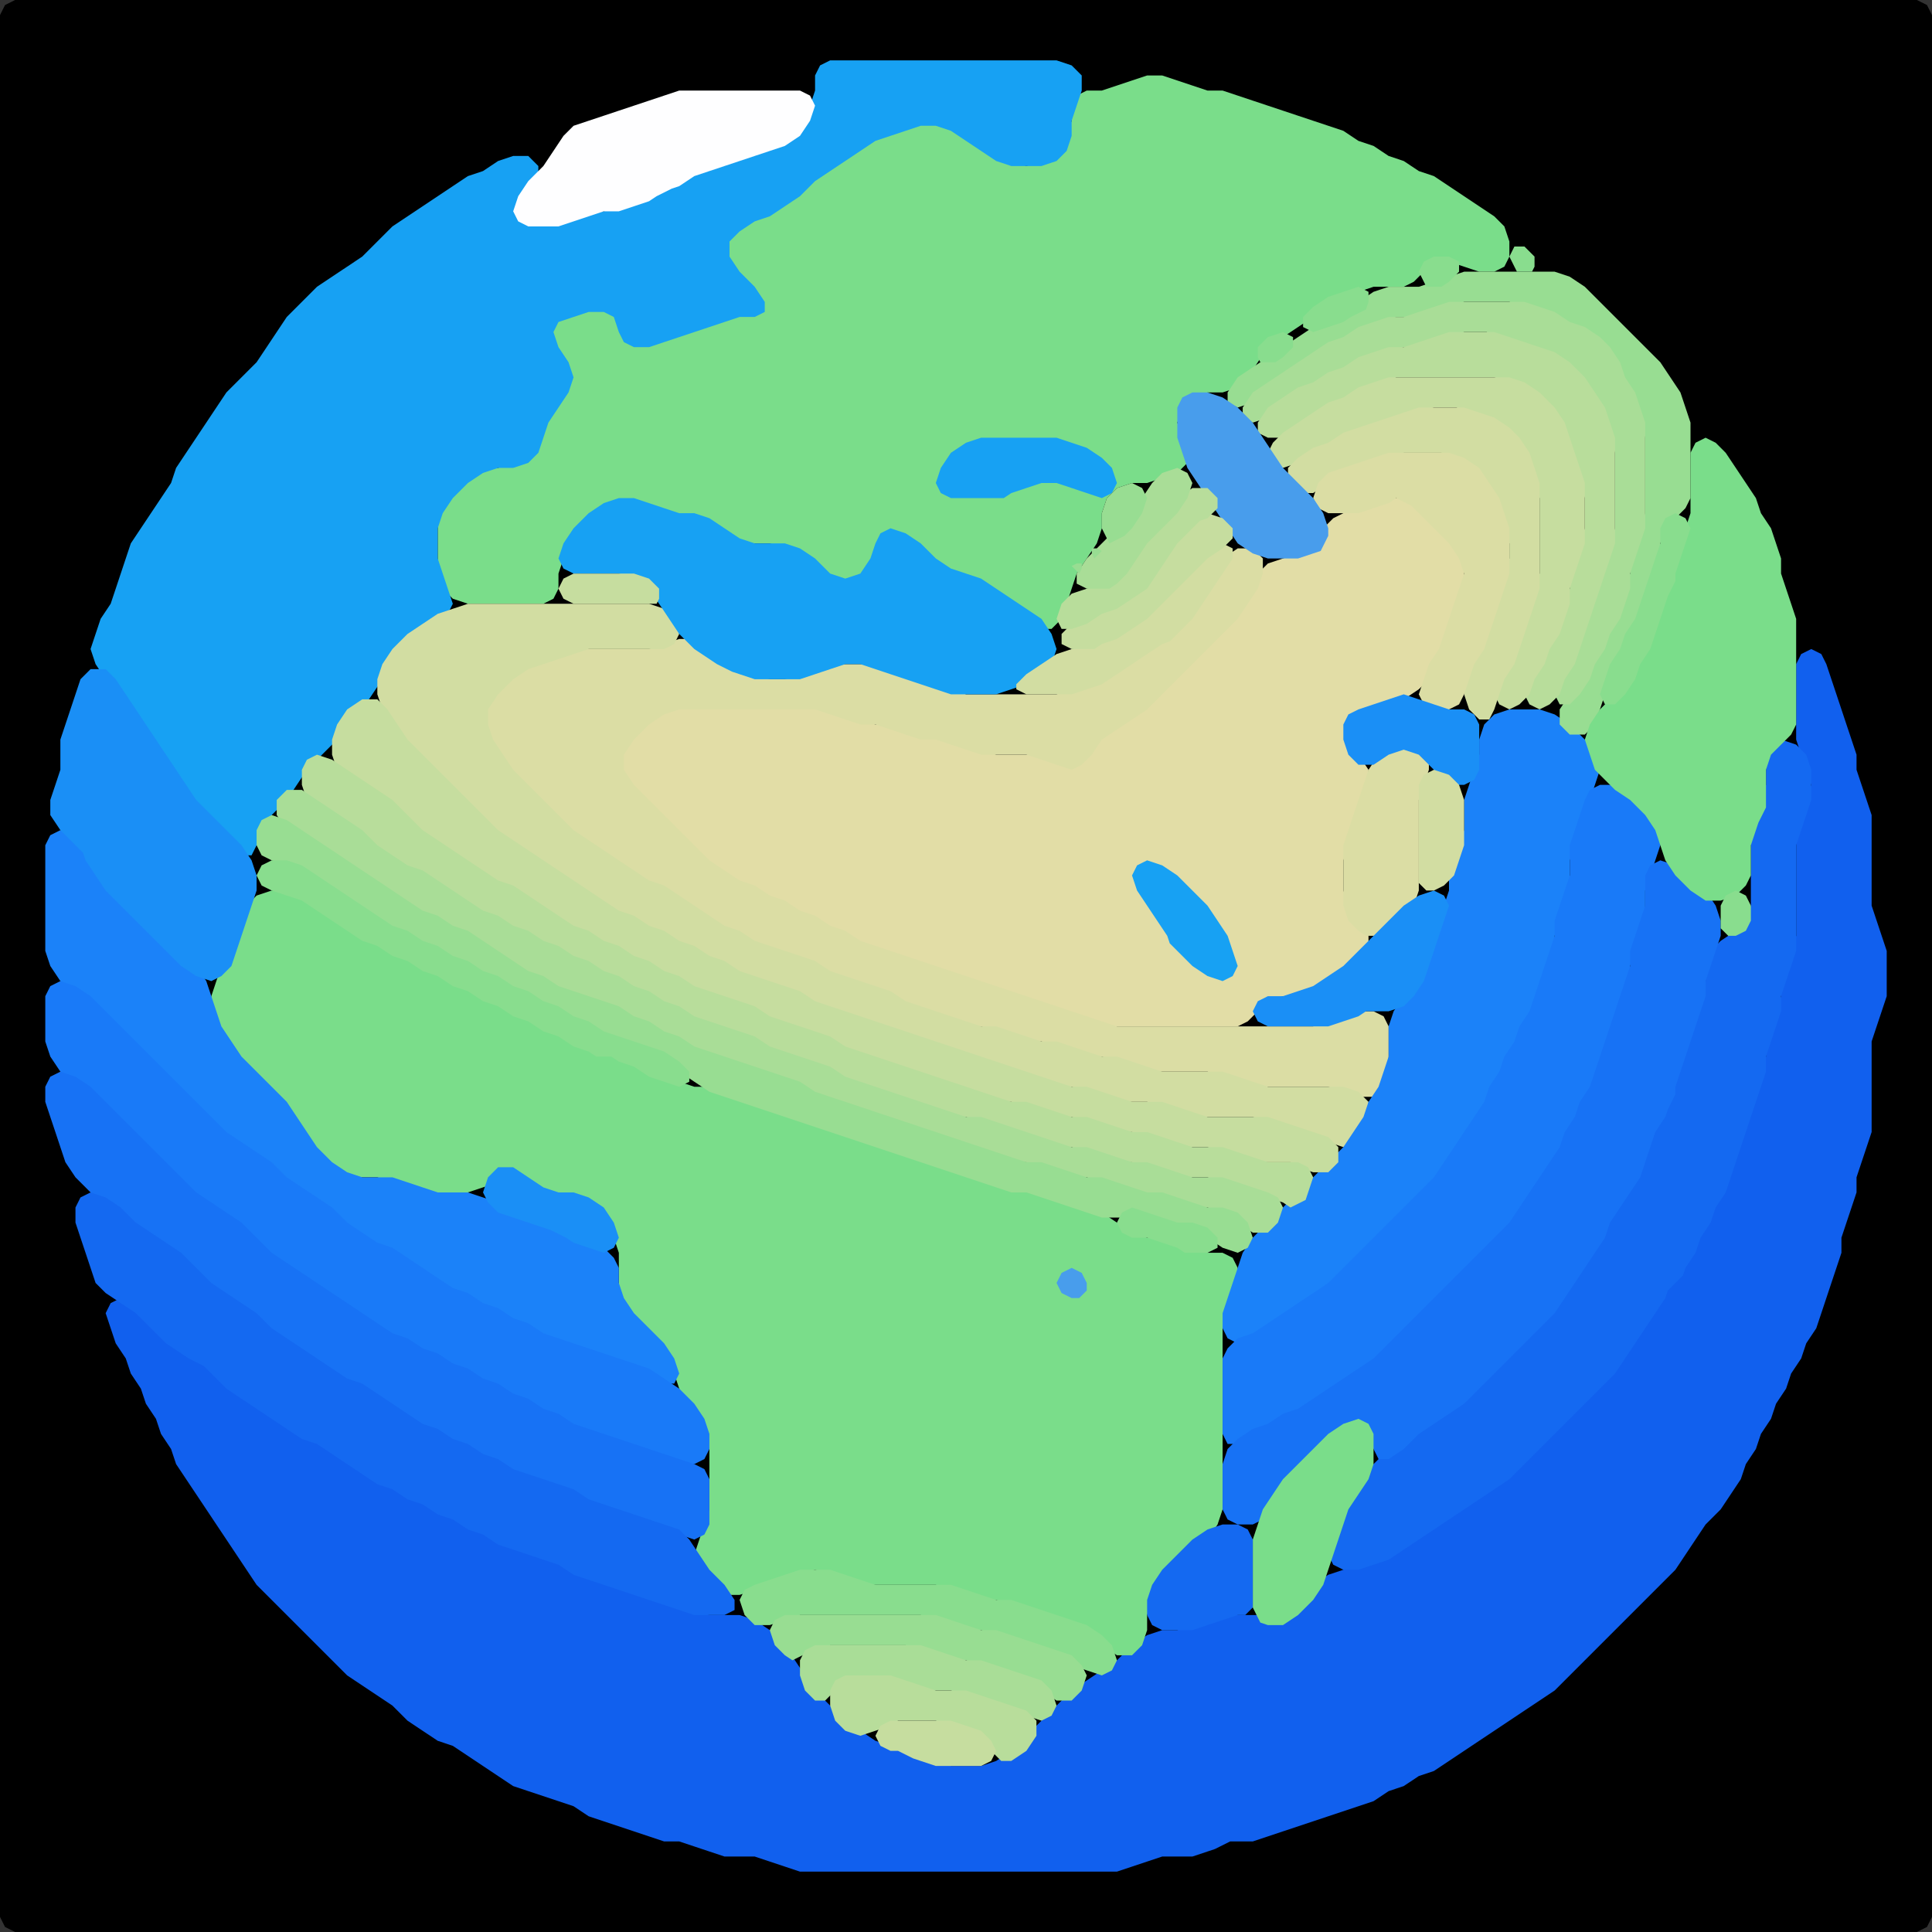 <?xml version="1.0" encoding="UTF-8" standalone="no"?>
<!DOCTYPE svg PUBLIC "-//W3C//DTD SVG 1.1//EN"
"http://www.w3.org/Graphics/SVG/1.1/DTD/svg11.dtd">
<svg width="128" height="128" xmlns="http://www.w3.org/2000/svg" version="1.1">
<rect width="100%" height="100%" fill="#333333" stroke="none"/>
<path d="M 5.5 128.0 L 6.0 128.0 L 7.0 128.0 L 8.0 128.0 L 9.0 128.0 L 10.0 128.0 L 11.0 128.0 L 12.0 128.0 L 13.0 128.0 L 14.0 128.0 L 15.0 128.0 L 16.0 128.0 L 17.0 128.0 L 18.0 128.0 L 19.0 128.0 L 20.0 128.0 L 21.0 128.0 L 22.0 128.0 L 23.0 128.0 L 24.0 128.0 L 25.0 128.0 L 26.0 128.0 L 27.0 128.0 L 28.0 128.0 L 29.0 128.0 L 30.0 128.0 L 31.0 128.0 L 32.0 128.0 L 33.0 128.0 L 34.0 128.0 L 35.0 128.0 L 36.0 128.0 L 37.0 128.0 L 38.0 128.0 L 39.0 128.0 L 40.0 128.0 L 41.0 128.0 L 42.0 128.0 L 43.0 128.0 L 44.0 128.0 L 45.0 128.0 L 46.0 128.0 L 47.0 128.0 L 48.0 128.0 L 49.0 128.0 L 50.0 128.0 L 51.0 128.0 L 52.0 128.0 L 53.0 128.0 L 54.0 128.0 L 55.0 128.0 L 56.0 128.0 L 57.0 128.0 L 58.0 128.0 L 59.0 128.0 L 60.0 128.0 L 61.0 128.0 L 62.0 128.0 L 63.0 128.0 L 64.0 128.0 L 65.0 128.0 L 66.0 128.0 L 67.0 128.0 L 68.0 128.0 L 69.0 128.0 L 70.0 128.0 L 71.0 128.0 L 72.0 128.0 L 73.0 128.0 L 74.0 128.0 L 75.0 128.0 L 76.0 128.0 L 77.0 128.0 L 78.0 128.0 L 79.0 128.0 L 80.0 128.0 L 81.0 128.0 L 82.0 128.0 L 83.0 128.0 L 84.0 128.0 L 85.0 128.0 L 86.0 128.0 L 87.0 128.0 L 88.0 128.0 L 89.0 128.0 L 90.0 128.0 L 91.0 128.0 L 92.0 128.0 L 93.0 128.0 L 94.0 128.0 L 95.0 128.0 L 96.0 128.0 L 97.0 128.0 L 98.0 128.0 L 99.0 128.0 L 100.0 128.0 L 101.0 128.0 L 102.0 128.0 L 103.0 128.0 L 104.0 128.0 L 105.0 128.0 L 106.0 128.0 L 107.0 128.0 L 108.0 128.0 L 109.0 128.0 L 110.0 128.0 L 111.0 128.0 L 112.0 128.0 L 113.0 128.0 L 114.0 128.0 L 115.0 128.0 L 116.0 128.0 L 117.0 128.0 L 118.0 128.0 L 119.0 128.0 L 120.0 128.0 L 121.0 128.0 L 122.0 128.0 L 123.0 128.0 L 124.0 128.0 L 125.0 128.0 L 126.0 128.0 L 127.0 128.0 L 127.667 127.667 L 128.0 127.0 L 128.0 126.0 L 128.0 125.0 L 128.0 124.0 L 128.0 123.0 L 128.0 122.0 L 128.0 121.0 L 128.0 120.0 L 128.0 119.0 L 128.0 118.0 L 128.0 117.0 L 128.0 116.0 L 128.0 115.0 L 128.0 114.0 L 128.0 113.0 L 128.0 112.0 L 128.0 111.0 L 128.0 110.0 L 128.0 109.0 L 128.0 108.0 L 128.0 107.0 L 128.0 106.0 L 128.0 105.0 L 128.0 104.0 L 128.0 103.0 L 128.0 102.0 L 128.0 101.0 L 128.0 100.0 L 128.0 99.0 L 128.0 98.0 L 128.0 97.0 L 128.0 96.0 L 128.0 95.0 L 128.0 94.0 L 128.0 93.0 L 128.0 92.0 L 128.0 91.0 L 128.0 90.0 L 128.0 89.0 L 128.0 88.0 L 128.0 87.0 L 128.0 86.0 L 128.0 85.0 L 128.0 84.0 L 128.0 83.0 L 128.0 82.0 L 128.0 81.0 L 128.0 80.0 L 128.0 79.0 L 128.0 78.0 L 128.0 77.0 L 128.0 76.0 L 128.0 75.0 L 128.0 74.0 L 128.0 73.0 L 128.0 72.0 L 128.0 71.0 L 128.0 70.0 L 128.0 69.0 L 128.0 68.0 L 128.0 67.0 L 128.0 66.0 L 128.0 65.0 L 128.0 64.0 L 128.0 63.0 L 128.0 62.0 L 128.0 61.0 L 128.0 60.0 L 128.0 59.0 L 128.0 58.0 L 128.0 57.0 L 128.0 56.0 L 128.0 55.0 L 128.0 54.0 L 128.0 53.0 L 128.0 52.0 L 128.0 51.0 L 128.0 50.0 L 128.0 49.0 L 128.0 48.0 L 128.0 47.0 L 128.0 46.0 L 128.0 45.0 L 128.0 44.0 L 128.0 43.0 L 128.0 42.0 L 128.0 41.0 L 128.0 40.0 L 128.0 39.0 L 128.0 38.0 L 128.0 37.0 L 128.0 36.0 L 128.0 35.0 L 128.0 34.0 L 128.0 33.0 L 128.0 32.0 L 128.0 31.0 L 128.0 30.0 L 128.0 29.0 L 128.0 28.0 L 128.0 27.0 L 128.0 26.0 L 128.0 25.0 L 128.0 24.0 L 128.0 23.0 L 128.0 22.0 L 128.0 21.0 L 128.0 20.0 L 128.0 19.0 L 128.0 18.0 L 128.0 17.0 L 128.0 16.0 L 128.0 15.0 L 128.0 14.0 L 128.0 13.0 L 128.0 12.0 L 128.0 11.0 L 128.0 10.0 L 128.0 9.0 L 128.0 8.0 L 128.0 7.0 L 128.0 6.0 L 128.0 5.0 L 128.0 4.0 L 128.0 3.0 L 128.0 2.0 L 128.0 1.0 L 127.667 0.333 L 127.0 0.0 L 126.0 0.0 L 125.0 0.0 L 124.0 0.0 L 123.0 0.0 L 122.0 0.0 L 121.0 0.0 L 120.0 0.0 L 119.0 0.0 L 118.0 0.0 L 117.0 0.0 L 116.0 0.0 L 115.0 0.0 L 114.0 0.0 L 113.0 0.0 L 112.0 0.0 L 111.0 0.0 L 110.0 0.0 L 109.0 0.0 L 108.0 0.0 L 107.0 0.0 L 106.0 0.0 L 105.0 0.0 L 104.0 0.0 L 103.0 0.0 L 102.0 0.0 L 101.0 0.0 L 100.0 0.0 L 99.0 0.0 L 98.0 0.0 L 97.0 0.0 L 96.0 0.0 L 95.0 0.0 L 94.0 0.0 L 93.0 0.0 L 92.0 0.0 L 91.0 0.0 L 90.0 0.0 L 89.0 0.0 L 88.0 0.0 L 87.0 0.0 L 86.0 0.0 L 85.0 0.0 L 84.0 0.0 L 83.0 0.0 L 82.0 0.0 L 81.0 0.0 L 80.0 0.0 L 79.0 0.0 L 78.0 0.0 L 77.0 0.0 L 76.0 0.0 L 75.0 0.0 L 74.0 0.0 L 73.0 0.0 L 72.0 0.0 L 71.0 0.0 L 70.0 0.0 L 69.0 0.0 L 68.0 0.0 L 67.0 0.0 L 66.0 0.0 L 65.0 0.0 L 64.0 0.0 L 63.0 0.0 L 62.0 0.0 L 61.0 0.0 L 60.0 0.0 L 59.0 0.0 L 58.0 0.0 L 57.0 0.0 L 56.0 0.0 L 55.0 0.0 L 54.0 0.0 L 53.0 0.0 L 52.0 0.0 L 51.0 0.0 L 50.0 0.0 L 49.0 0.0 L 48.0 0.0 L 47.0 0.0 L 46.0 0.0 L 45.0 0.0 L 44.0 0.0 L 43.0 0.0 L 42.0 0.0 L 41.0 0.0 L 40.0 0.0 L 39.0 0.0 L 38.0 0.0 L 37.0 0.0 L 36.0 0.0 L 35.0 0.0 L 34.0 0.0 L 33.0 0.0 L 32.0 0.0 L 31.0 0.0 L 30.0 0.0 L 29.0 0.0 L 28.0 0.0 L 27.0 0.0 L 26.0 0.0 L 25.0 0.0 L 24.0 0.0 L 23.0 0.0 L 22.0 0.0 L 21.0 0.0 L 20.0 0.0 L 19.0 0.0 L 18.0 0.0 L 17.0 0.0 L 16.0 0.0 L 15.0 0.0 L 14.0 0.0 L 13.0 0.0 L 12.0 0.0 L 11.0 0.0 L 10.0 0.0 L 9.0 0.0 L 8.0 0.0 L 7.0 0.0 L 6.0 0.0 L 5.0 0.0 L 4.0 0.0 L 3.0 0.0 L 2.0 0.0 L 1.0 0.0 L 0.333 0.333 L 0.0 1.0 L 0.0 2.0 L 0.0 3.0 L 0.0 4.0 L 0.0 5.0 L 0.0 6.0 L 0.0 7.0 L 0.0 8.0 L 0.0 9.0 L 0.0 10.0 L 0.0 11.0 L 0.0 12.0 L 0.0 13.0 L 0.0 14.0 L 0.0 15.0 L 0.0 16.0 L 0.0 17.0 L 0.0 18.0 L 0.0 19.0 L 0.0 20.0 L 0.0 21.0 L 0.0 22.0 L 0.0 23.0 L 0.0 24.0 L 0.0 25.0 L 0.0 26.0 L 0.0 27.0 L 0.0 28.0 L 0.0 29.0 L 0.0 30.0 L 0.0 31.0 L 0.0 32.0 L 0.0 33.0 L 0.0 34.0 L 0.0 35.0 L 0.0 36.0 L 0.0 37.0 L 0.0 38.0 L 0.0 39.0 L 0.0 40.0 L 0.0 41.0 L 0.0 42.0 L 0.0 43.0 L 0.0 44.0 L 0.0 45.0 L 0.0 46.0 L 0.0 47.0 L 0.0 48.0 L 0.0 49.0 L 0.0 50.0 L 0.0 51.0 L 0.0 52.0 L 0.0 53.0 L 0.0 54.0 L 0.0 55.0 L 0.0 56.0 L 0.0 57.0 L 0.0 58.0 L 0.0 59.0 L 0.0 60.0 L 0.0 61.0 L 0.0 62.0 L 0.0 63.0 L 0.0 64.0 L 0.0 65.0 L 0.0 66.0 L 0.0 67.0 L 0.0 68.0 L 0.0 69.0 L 0.0 70.0 L 0.0 71.0 L 0.0 72.0 L 0.0 73.0 L 0.0 74.0 L 0.0 75.0 L 0.0 76.0 L 0.0 77.0 L 0.0 78.0 L 0.0 79.0 L 0.0 80.0 L 0.0 81.0 L 0.0 82.0 L 0.0 83.0 L 0.0 84.0 L 0.0 85.0 L 0.0 86.0 L 0.0 87.0 L 0.0 88.0 L 0.0 89.0 L 0.0 90.0 L 0.0 91.0 L 0.0 92.0 L 0.0 93.0 L 0.0 94.0 L 0.0 95.0 L 0.0 96.0 L 0.0 97.0 L 0.0 98.0 L 0.0 99.0 L 0.0 100.0 L 0.0 101.0 L 0.0 102.0 L 0.0 103.0 L 0.0 104.0 L 0.0 105.0 L 0.0 106.0 L 0.0 107.0 L 0.0 108.0 L 0.0 109.0 L 0.0 110.0 L 0.0 111.0 L 0.0 112.0 L 0.0 113.0 L 0.0 114.0 L 0.0 115.0 L 0.0 116.0 L 0.0 117.0 L 0.0 118.0 L 0.0 119.0 L 0.0 120.0 L 0.0 121.0 L 0.0 122.0 L 0.0 123.0 L 0.0 124.0 L 0.0 125.0 L 0.0 126.0 L 0.0 127.0 L 0.333 127.667 L 1.0 128.0 L 2.0 128.0 L 3.0 128.0 L 4.0 128.0 L 4.5 128.0 Z" stroke="none" fill="rgb(0,0,0)" />
<path d="M 81.5 122.0 L 82.0 122.0 L 83.0 122.0 L 84.0 121.667 L 85.0 121.333 L 86.0 121.0 L 87.0 120.667 L 88.0 120.333 L 89.0 120.0 L 90.0 119.667 L 91.0 119.333 L 92.0 118.667 L 93.0 118.333 L 94.0 117.667 L 95.0 117.333 L 96.0 116.667 L 97.0 116.0 L 98.0 115.333 L 99.0 114.667 L 100.0 114.0 L 101.0 113.333 L 102.0 112.667 L 103.0 112.0 L 104.0 111.0 L 105.0 110.0 L 106.0 109.0 L 107.0 108.0 L 108.0 107.0 L 109.0 106.0 L 110.0 105.0 L 111.0 104.0 L 111.667 103.0 L 112.333 102.0 L 113.0 101.0 L 114.0 100.0 L 114.667 99.0 L 115.333 98.0 L 115.667 97.0 L 116.333 96.0 L 116.667 95.0 L 117.333 94.0 L 117.667 93.0 L 118.333 92.0 L 118.667 91.0 L 119.333 90.0 L 119.667 89.0 L 120.333 88.0 L 120.667 87.0 L 121.0 86.0 L 121.333 85.0 L 121.667 84.0 L 122.0 83.0 L 122.0 82.0 L 122.333 81.0 L 122.667 80.0 L 123.0 79.0 L 123.0 78.0 L 123.333 77.0 L 123.667 76.0 L 124.0 75.0 L 124.0 74.0 L 124.0 73.0 L 124.0 72.0 L 124.0 71.0 L 124.0 70.0 L 124.0 69.0 L 124.333 68.0 L 124.667 67.0 L 125.0 66.0 L 125.0 65.0 L 125.0 64.0 L 125.0 63.0 L 124.667 62.0 L 124.333 61.0 L 124.0 60.0 L 124.0 59.0 L 124.0 58.0 L 124.0 57.0 L 124.0 56.0 L 124.0 55.0 L 124.0 54.0 L 123.667 53.0 L 123.333 52.0 L 123.0 51.0 L 123.0 50.0 L 122.667 49.0 L 122.333 48.0 L 122.0 47.0 L 121.667 46.0 L 121.333 45.0 L 121.0 44.0 L 120.667 43.333 L 120.0 43.0 L 119.333 43.333 L 119.0 44.0 L 119.0 45.0 L 119.0 46.0 L 119.0 47.0 L 119.0 48.0 L 119.0 49.0 L 119.333 50.0 L 119.667 51.0 L 120.0 52.0 L 119.667 53.0 L 119.333 54.0 L 119.0 55.0 L 119.0 56.0 L 119.0 57.0 L 119.0 58.0 L 119.0 59.0 L 119.0 60.0 L 119.0 61.0 L 119.0 62.0 L 118.667 63.0 L 118.333 64.0 L 118.0 65.0 L 118.0 66.0 L 117.667 67.0 L 117.333 68.0 L 117.0 69.0 L 117.0 70.0 L 116.667 71.0 L 116.333 72.0 L 116.0 73.0 L 115.667 74.0 L 115.333 75.0 L 115.0 76.0 L 114.667 77.0 L 114.333 78.0 L 113.667 79.0 L 113.333 80.0 L 112.667 81.0 L 112.333 82.0 L 111.667 83.0 L 111.0 84.0 L 110.333 85.0 L 109.667 86.0 L 109.0 87.0 L 108.333 88.0 L 107.667 89.0 L 107.0 90.0 L 106.0 91.0 L 105.0 92.0 L 104.0 93.0 L 103.0 94.0 L 102.0 95.0 L 101.0 96.0 L 100.0 97.0 L 99.0 98.0 L 98.0 98.667 L 97.0 99.333 L 96.0 100.0 L 95.0 100.667 L 94.0 101.333 L 93.0 102.0 L 92.0 102.667 L 91.0 103.333 L 90.0 103.667 L 89.0 104.0 L 88.0 104.333 L 87.0 105.0 L 86.0 106.0 L 85.0 106.667 L 84.0 107.0 L 83.0 107.0 L 82.0 107.0 L 81.0 107.0 L 80.0 107.333 L 79.0 107.667 L 78.0 108.0 L 77.0 108.0 L 76.0 108.333 L 75.0 109.0 L 74.0 110.0 L 73.0 110.667 L 72.0 111.333 L 71.0 112.0 L 70.0 113.0 L 69.0 114.0 L 68.0 115.0 L 67.0 116.0 L 66.0 116.667 L 65.0 117.0 L 64.0 117.0 L 63.0 117.0 L 62.0 116.667 L 61.0 116.333 L 60.0 116.0 L 59.0 115.667 L 58.0 115.333 L 57.0 114.667 L 56.0 114.0 L 55.0 113.0 L 54.0 112.0 L 53.333 111.0 L 52.667 110.0 L 52.0 109.0 L 51.0 108.0 L 50.0 107.333 L 49.0 107.0 L 48.0 107.0 L 47.0 107.0 L 46.0 106.667 L 45.0 106.333 L 44.0 106.0 L 43.0 105.667 L 42.0 105.333 L 41.0 105.0 L 40.0 104.667 L 39.0 104.333 L 38.0 103.667 L 37.0 103.333 L 36.0 103.0 L 35.0 102.667 L 34.0 102.333 L 33.0 101.667 L 32.0 101.333 L 31.0 100.667 L 30.0 100.333 L 29.0 99.667 L 28.0 99.333 L 27.0 98.667 L 26.0 98.333 L 25.0 97.667 L 24.0 97.0 L 23.0 96.333 L 22.0 95.667 L 21.0 95.333 L 20.0 94.667 L 19.0 94.0 L 18.0 93.333 L 17.0 92.667 L 16.0 92.0 L 15.0 91.0 L 14.0 90.333 L 13.0 89.667 L 12.0 89.0 L 11.0 88.0 L 10.0 87.0 L 9.0 86.333 L 8.0 86.0 L 7.333 86.333 L 7.0 87.0 L 7.333 88.0 L 7.667 89.0 L 8.333 90.0 L 8.667 91.0 L 9.333 92.0 L 9.667 93.0 L 10.333 94.0 L 10.667 95.0 L 11.333 96.0 L 11.667 97.0 L 12.333 98.0 L 13.0 99.0 L 13.667 100.0 L 14.333 101.0 L 15.0 102.0 L 15.667 103.0 L 16.333 104.0 L 17.0 105.0 L 18.0 106.0 L 19.0 107.0 L 20.0 108.0 L 21.0 109.0 L 22.0 110.0 L 23.0 111.0 L 24.0 111.667 L 25.0 112.333 L 26.0 113.0 L 27.0 114.0 L 28.0 114.667 L 29.0 115.333 L 30.0 115.667 L 31.0 116.333 L 32.0 117.0 L 33.0 117.667 L 34.0 118.333 L 35.0 118.667 L 36.0 119.0 L 37.0 119.333 L 38.0 119.667 L 39.0 120.333 L 40.0 120.667 L 41.0 121.0 L 42.0 121.333 L 43.0 121.667 L 44.0 122.0 L 45.0 122.0 L 46.0 122.333 L 47.0 122.667 L 48.0 123.0 L 49.0 123.0 L 50.0 123.0 L 51.0 123.333 L 52.0 123.667 L 53.0 124.0 L 54.0 124.0 L 55.0 124.0 L 56.0 124.0 L 57.0 124.0 L 58.0 124.0 L 59.0 124.0 L 60.0 124.0 L 61.0 124.0 L 62.0 124.0 L 63.0 124.0 L 64.0 124.0 L 65.0 124.0 L 66.0 124.0 L 67.0 124.0 L 68.0 124.0 L 69.0 124.0 L 70.0 124.0 L 71.0 124.0 L 72.0 124.0 L 73.0 124.0 L 74.0 124.0 L 75.0 123.667 L 76.0 123.333 L 77.0 123.0 L 78.0 123.0 L 79.0 123.0 L 80.0 122.667 L 80.5 122.5 Z" stroke="none" fill="rgb(17,96,238)" />
<path d="M 78.5 103.5 L 79.0 103.0 L 80.0 102.0 L 80.667 101.0 L 81.0 100.0 L 81.0 99.0 L 81.0 98.0 L 81.0 97.0 L 81.0 96.0 L 81.0 95.0 L 81.0 94.0 L 81.0 93.0 L 81.0 92.0 L 81.0 91.0 L 81.0 90.0 L 81.0 89.0 L 81.0 88.0 L 81.333 87.0 L 81.667 86.0 L 82.0 85.0 L 82.0 84.0 L 81.667 83.333 L 81.0 83.0 L 80.0 83.0 L 79.0 82.667 L 78.0 82.333 L 77.0 82.0 L 76.0 82.0 L 75.0 81.667 L 74.0 81.0 L 73.0 80.333 L 72.0 80.0 L 71.0 79.667 L 70.0 79.333 L 69.0 79.0 L 68.0 79.0 L 67.0 78.667 L 66.0 78.333 L 65.0 78.0 L 64.0 77.667 L 63.0 77.333 L 62.0 77.0 L 61.0 76.667 L 60.0 76.333 L 59.0 76.0 L 58.0 75.667 L 57.0 75.333 L 56.0 75.0 L 55.0 74.667 L 54.0 74.333 L 53.0 74.0 L 52.0 73.667 L 51.0 73.333 L 50.0 73.0 L 49.0 72.667 L 48.0 72.333 L 47.0 72.0 L 46.0 72.0 L 45.0 71.667 L 44.0 71.333 L 43.0 70.667 L 42.0 70.333 L 41.0 70.0 L 40.0 69.667 L 39.0 69.333 L 38.0 68.667 L 37.0 68.333 L 36.0 67.667 L 35.0 67.333 L 34.0 66.667 L 33.0 66.333 L 32.0 65.667 L 31.0 65.333 L 30.0 64.667 L 29.0 64.333 L 28.0 63.667 L 27.0 63.333 L 26.0 62.667 L 25.0 62.333 L 24.0 61.667 L 23.0 61.0 L 22.0 60.333 L 21.0 59.667 L 20.0 59.333 L 19.0 59.0 L 18.0 59.0 L 17.0 59.333 L 16.333 60.0 L 16.0 61.0 L 15.667 62.0 L 15.333 63.0 L 14.667 64.0 L 14.333 65.0 L 14.0 66.0 L 14.0 67.0 L 14.333 68.0 L 14.667 69.0 L 15.333 70.0 L 16.0 71.0 L 17.0 72.0 L 18.0 73.0 L 19.0 74.0 L 19.667 75.0 L 20.333 76.0 L 21.0 77.0 L 22.0 77.667 L 23.0 78.0 L 24.0 78.0 L 25.0 78.0 L 26.0 78.333 L 27.0 78.667 L 28.0 79.0 L 29.0 79.0 L 30.0 79.0 L 31.0 79.0 L 32.0 78.667 L 33.0 78.333 L 34.0 78.333 L 35.0 78.667 L 36.0 79.0 L 37.0 79.0 L 38.0 79.333 L 39.0 80.0 L 40.0 81.0 L 40.667 82.0 L 41.0 83.0 L 41.0 84.0 L 41.0 85.0 L 41.0 86.0 L 41.333 87.0 L 42.0 88.0 L 43.0 89.0 L 44.0 90.0 L 44.667 91.0 L 45.0 92.0 L 45.333 93.0 L 46.0 94.0 L 46.667 95.0 L 47.0 96.0 L 47.0 97.0 L 47.0 98.0 L 47.0 99.0 L 47.0 100.0 L 46.667 101.0 L 46.333 102.0 L 46.0 103.0 L 46.333 104.0 L 47.0 105.0 L 48.0 105.667 L 49.0 105.667 L 50.0 105.333 L 51.0 105.0 L 52.0 104.667 L 53.0 104.333 L 54.0 104.0 L 55.0 104.333 L 56.0 104.667 L 57.0 105.0 L 58.0 105.0 L 59.0 105.0 L 60.0 105.0 L 61.0 105.0 L 62.0 105.0 L 63.0 105.333 L 64.0 105.667 L 65.0 106.0 L 66.0 106.0 L 67.0 106.333 L 68.0 106.667 L 69.0 107.0 L 70.0 107.333 L 71.0 107.667 L 72.0 108.333 L 73.0 109.0 L 74.0 109.667 L 75.0 109.667 L 75.667 109.0 L 76.0 108.0 L 76.0 107.0 L 76.333 106.0 L 77.0 105.0 L 77.5 104.5 Z" stroke="none" fill="rgb(122,221,138)" />
<path d="M 54.5 38.5 L 55.0 38.667 L 56.0 39.0 L 57.0 38.667 L 57.667 38.0 L 58.0 37.0 L 58.333 36.0 L 59.0 35.667 L 60.0 36.0 L 61.0 37.0 L 62.0 37.667 L 63.0 38.0 L 64.0 38.333 L 65.0 39.0 L 66.0 39.667 L 67.0 40.333 L 68.0 41.0 L 69.0 41.667 L 69.667 41.667 L 70.333 41.0 L 70.667 40.0 L 71.0 39.0 L 71.333 38.0 L 72.0 37.0 L 72.667 36.0 L 73.0 35.0 L 73.0 34.0 L 73.333 33.0 L 74.0 32.333 L 75.0 32.0 L 76.0 32.0 L 77.0 31.667 L 78.0 31.333 L 78.667 30.667 L 78.667 30.0 L 78.333 29.0 L 78.0 28.0 L 78.333 27.0 L 79.0 26.333 L 80.0 26.0 L 81.0 26.0 L 82.0 25.667 L 82.667 25.0 L 83.333 24.0 L 84.0 23.0 L 85.0 22.333 L 86.0 21.667 L 87.0 21.0 L 88.0 20.333 L 89.0 19.667 L 90.0 19.333 L 91.0 19.0 L 92.0 19.0 L 93.0 19.0 L 93.667 18.667 L 94.333 18.0 L 95.0 17.333 L 96.0 17.333 L 97.0 17.667 L 98.0 18.0 L 99.0 18.0 L 99.667 17.667 L 100.0 17.0 L 100.0 16.0 L 99.667 15.0 L 99.0 14.333 L 98.0 13.667 L 97.0 13.0 L 96.0 12.333 L 95.0 11.667 L 94.0 11.333 L 93.0 10.667 L 92.0 10.333 L 91.0 9.667 L 90.0 9.333 L 89.0 8.667 L 88.0 8.333 L 87.0 8.0 L 86.0 7.667 L 85.0 7.333 L 84.0 7.0 L 83.0 6.667 L 82.0 6.333 L 81.0 6.0 L 80.0 6.0 L 79.0 5.667 L 78.0 5.333 L 77.0 5.0 L 76.0 5.0 L 75.0 5.333 L 74.0 5.667 L 73.0 6.0 L 72.0 6.0 L 71.333 6.333 L 71.0 7.0 L 71.0 8.0 L 70.667 9.0 L 70.0 10.0 L 69.0 10.667 L 68.0 11.0 L 67.0 10.667 L 66.0 10.0 L 65.0 9.333 L 64.0 8.667 L 63.0 8.333 L 62.0 8.0 L 61.0 8.0 L 60.0 8.333 L 59.0 8.667 L 58.0 9.0 L 57.0 9.333 L 56.0 10.0 L 55.0 10.667 L 54.0 11.333 L 53.0 12.0 L 52.0 13.0 L 51.0 13.667 L 50.0 14.333 L 49.0 14.667 L 48.333 15.333 L 48.0 16.0 L 48.0 17.0 L 48.333 18.0 L 49.0 19.0 L 49.333 20.0 L 49.0 20.667 L 48.0 21.0 L 47.0 21.333 L 46.0 21.667 L 45.0 22.0 L 44.0 22.333 L 43.0 22.667 L 42.0 22.667 L 41.333 22.0 L 41.0 21.0 L 40.667 20.333 L 40.0 20.0 L 39.0 20.333 L 38.0 20.667 L 37.0 21.0 L 36.333 21.333 L 36.0 22.0 L 36.333 23.0 L 37.0 24.0 L 37.333 25.0 L 37.0 26.0 L 36.333 27.0 L 36.0 28.0 L 35.667 29.0 L 35.0 30.0 L 34.0 30.667 L 33.0 31.0 L 32.0 31.0 L 31.0 31.333 L 30.0 32.0 L 29.333 33.0 L 29.0 34.0 L 29.0 35.0 L 29.0 36.0 L 29.0 37.0 L 29.0 38.0 L 29.333 39.0 L 30.0 39.667 L 31.0 40.0 L 32.0 40.0 L 33.0 40.0 L 34.0 40.0 L 35.0 40.0 L 36.0 40.0 L 36.667 39.667 L 37.0 39.0 L 37.0 38.0 L 37.333 37.0 L 38.0 36.0 L 39.0 35.0 L 40.0 34.0 L 41.0 33.333 L 42.0 33.333 L 43.0 34.0 L 44.0 34.667 L 45.0 34.667 L 46.0 34.667 L 47.0 35.0 L 48.0 35.667 L 49.0 36.0 L 50.0 36.0 L 51.0 36.0 L 52.0 36.333 L 53.0 37.0 L 53.5 37.5 Z" stroke="none" fill="rgb(122,221,138)" />
<path d="M 13.5 54.5 L 14.0 55.0 L 15.0 56.0 L 16.0 56.667 L 16.667 56.667 L 17.0 56.0 L 17.333 55.0 L 18.0 54.0 L 19.0 53.0 L 19.667 52.0 L 20.333 51.0 L 21.0 50.333 L 21.667 49.667 L 22.333 49.0 L 23.0 48.0 L 24.0 47.0 L 24.667 46.0 L 25.333 45.0 L 26.0 44.0 L 27.0 43.0 L 28.0 42.0 L 29.0 41.333 L 29.667 40.667 L 30.0 40.0 L 29.667 39.0 L 29.333 38.0 L 29.0 37.0 L 29.0 36.0 L 29.0 35.0 L 29.333 34.0 L 30.0 33.0 L 31.0 32.0 L 32.0 31.333 L 33.0 31.0 L 34.0 31.0 L 35.0 30.667 L 35.667 30.0 L 36.0 29.0 L 36.333 28.0 L 37.0 27.0 L 37.667 26.0 L 38.0 25.0 L 37.667 24.0 L 37.0 23.0 L 36.667 22.0 L 37.0 21.333 L 38.0 21.0 L 39.0 20.667 L 40.0 20.667 L 40.667 21.0 L 41.0 22.0 L 41.333 22.667 L 42.0 23.0 L 43.0 23.0 L 44.0 22.667 L 45.0 22.333 L 46.0 22.0 L 47.0 21.667 L 48.0 21.333 L 49.0 21.0 L 50.0 21.0 L 50.667 20.667 L 50.667 20.0 L 50.0 19.0 L 49.0 18.0 L 48.333 17.0 L 48.333 16.0 L 49.0 15.333 L 50.0 14.667 L 51.0 14.333 L 52.0 13.667 L 53.0 13.0 L 54.0 12.0 L 55.0 11.333 L 56.0 10.667 L 57.0 10.0 L 58.0 9.333 L 59.0 9.0 L 60.0 8.667 L 61.0 8.333 L 62.0 8.333 L 63.0 8.667 L 64.0 9.333 L 65.0 10.0 L 66.0 10.667 L 67.0 11.0 L 68.0 11.0 L 69.0 11.0 L 70.0 10.667 L 70.667 10.0 L 71.0 9.0 L 71.0 8.0 L 71.333 7.0 L 71.667 6.0 L 71.667 5.0 L 71.0 4.333 L 70.0 4.0 L 69.0 4.0 L 68.0 4.0 L 67.0 4.0 L 66.0 4.0 L 65.0 4.0 L 64.0 4.0 L 63.0 4.0 L 62.0 4.0 L 61.0 4.0 L 60.0 4.0 L 59.0 4.0 L 58.0 4.0 L 57.0 4.0 L 56.0 4.0 L 55.0 4.0 L 54.333 4.333 L 54.0 5.0 L 54.0 6.0 L 53.667 7.0 L 53.0 8.0 L 52.0 9.0 L 51.0 9.667 L 50.0 10.0 L 49.0 10.333 L 48.0 10.667 L 47.0 11.0 L 46.0 11.333 L 45.0 11.667 L 44.0 12.333 L 43.0 12.667 L 42.0 13.333 L 41.0 13.667 L 40.0 14.0 L 39.0 14.0 L 38.0 14.333 L 37.0 14.667 L 36.0 15.0 L 35.0 14.667 L 34.667 14.0 L 35.0 13.0 L 35.667 12.0 L 35.667 11.0 L 35.0 10.333 L 34.0 10.333 L 33.0 10.667 L 32.0 11.333 L 31.0 11.667 L 30.0 12.333 L 29.0 13.0 L 28.0 13.667 L 27.0 14.333 L 26.0 15.0 L 25.0 16.0 L 24.0 17.0 L 23.0 17.667 L 22.0 18.333 L 21.0 19.0 L 20.0 20.0 L 19.0 21.0 L 18.333 22.0 L 17.667 23.0 L 17.0 24.0 L 16.0 25.0 L 15.0 26.0 L 14.333 27.0 L 13.667 28.0 L 13.0 29.0 L 12.333 30.0 L 11.667 31.0 L 11.333 32.0 L 10.667 33.0 L 10.0 34.0 L 9.333 35.0 L 8.667 36.0 L 8.333 37.0 L 8.0 38.0 L 7.667 39.0 L 7.333 40.0 L 6.667 41.0 L 6.333 42.0 L 6.0 43.0 L 6.333 44.0 L 7.0 45.0 L 7.667 46.0 L 8.333 47.0 L 9.0 48.0 L 9.667 49.0 L 10.333 50.0 L 11.0 51.0 L 11.667 52.0 L 12.333 53.0 L 12.5 53.5 Z" stroke="none" fill="rgb(23,161,243)" />
<path d="M 88.5 65.0 L 89.0 64.667 L 90.0 64.0 L 90.667 63.0 L 90.667 62.0 L 90.0 61.0 L 89.333 60.0 L 89.0 59.0 L 89.0 58.0 L 89.0 57.0 L 89.333 56.0 L 89.667 55.0 L 90.0 54.0 L 90.333 53.0 L 90.667 52.0 L 90.667 51.0 L 90.0 50.0 L 89.333 49.0 L 89.333 48.0 L 90.0 47.333 L 91.0 47.0 L 92.0 46.667 L 93.0 46.333 L 94.0 45.667 L 94.667 45.0 L 95.333 44.0 L 95.667 43.0 L 96.0 42.0 L 96.333 41.0 L 96.667 40.0 L 97.0 39.0 L 97.0 38.0 L 97.0 37.0 L 96.667 36.0 L 96.0 35.0 L 95.0 34.0 L 94.0 33.333 L 93.0 33.0 L 92.0 33.0 L 91.0 33.333 L 90.0 33.667 L 89.0 34.0 L 88.333 34.333 L 87.667 35.0 L 87.0 36.0 L 86.0 36.667 L 85.0 37.0 L 84.0 37.333 L 83.333 38.0 L 82.667 39.0 L 82.0 40.0 L 81.0 41.0 L 80.0 42.0 L 79.0 43.0 L 78.0 44.0 L 77.0 45.0 L 76.0 46.0 L 75.0 47.0 L 74.0 47.667 L 73.0 48.333 L 72.333 49.0 L 71.667 50.0 L 71.0 50.333 L 70.0 50.333 L 69.0 50.0 L 68.0 50.0 L 67.0 50.0 L 66.0 50.0 L 65.0 49.667 L 64.0 49.333 L 63.0 49.0 L 62.0 49.0 L 61.0 48.667 L 60.0 48.333 L 59.0 48.0 L 58.0 48.0 L 57.0 47.667 L 56.0 47.333 L 55.0 47.0 L 54.0 47.0 L 53.0 47.0 L 52.0 47.0 L 51.0 47.0 L 50.0 47.0 L 49.0 47.0 L 48.0 47.0 L 47.0 47.0 L 46.0 47.0 L 45.0 47.0 L 44.0 47.0 L 43.0 47.333 L 42.0 48.0 L 41.333 49.0 L 41.0 50.0 L 41.0 51.0 L 41.333 52.0 L 42.0 53.0 L 43.0 54.0 L 44.0 55.0 L 45.0 56.0 L 46.0 57.0 L 47.0 57.667 L 48.0 58.333 L 49.0 58.667 L 50.0 59.333 L 51.0 59.667 L 52.0 60.333 L 53.0 60.667 L 54.0 61.333 L 55.0 61.667 L 56.0 62.333 L 57.0 62.667 L 58.0 63.0 L 59.0 63.333 L 60.0 63.667 L 61.0 64.0 L 62.0 64.333 L 63.0 64.667 L 64.0 65.0 L 65.0 65.333 L 66.0 65.667 L 67.0 66.0 L 68.0 66.333 L 69.0 66.667 L 70.0 67.0 L 71.0 67.333 L 72.0 67.667 L 73.0 68.0 L 74.0 68.0 L 75.0 68.0 L 76.0 68.0 L 77.0 68.0 L 78.0 68.0 L 79.0 68.0 L 80.0 68.0 L 81.0 68.0 L 82.0 68.0 L 82.667 67.667 L 83.333 67.0 L 84.0 66.333 L 85.0 66.0 L 86.0 66.0 L 87.0 65.667 L 87.5 65.5 Z" stroke="none" fill="rgb(226,221,166)" />
<path d="M 42.5 58.5 L 43.0 58.667 L 44.0 59.333 L 45.0 60.0 L 46.0 60.667 L 47.0 61.333 L 48.0 61.667 L 49.0 62.333 L 50.0 62.667 L 51.0 63.0 L 52.0 63.333 L 53.0 63.667 L 54.0 64.333 L 55.0 64.667 L 56.0 65.0 L 57.0 65.333 L 58.0 65.667 L 59.0 66.333 L 60.0 66.667 L 61.0 67.0 L 62.0 67.333 L 63.0 67.667 L 64.0 68.0 L 65.0 68.0 L 66.0 68.333 L 67.0 68.667 L 68.0 69.0 L 69.0 69.0 L 70.0 69.333 L 71.0 69.667 L 72.0 70.0 L 73.0 70.0 L 74.0 70.333 L 75.0 70.667 L 76.0 71.0 L 77.0 71.0 L 78.0 71.0 L 79.0 71.0 L 80.0 71.0 L 81.0 71.333 L 82.0 71.667 L 83.0 72.0 L 84.0 72.0 L 85.0 72.0 L 86.0 72.0 L 87.0 72.0 L 88.0 72.0 L 89.0 72.333 L 90.0 72.667 L 91.0 72.667 L 91.667 72.0 L 92.0 71.0 L 92.0 70.0 L 92.0 69.0 L 92.0 68.0 L 91.667 67.333 L 91.0 67.0 L 90.0 67.0 L 89.0 67.333 L 88.0 67.667 L 87.0 68.0 L 86.0 68.0 L 85.0 68.0 L 84.0 68.0 L 83.0 68.0 L 82.0 68.0 L 81.0 68.0 L 80.0 68.0 L 79.0 68.0 L 78.0 68.0 L 77.0 68.0 L 76.0 68.0 L 75.0 68.0 L 74.0 68.0 L 73.0 67.667 L 72.0 67.333 L 71.0 67.0 L 70.0 66.667 L 69.0 66.333 L 68.0 66.0 L 67.0 65.667 L 66.0 65.333 L 65.0 65.0 L 64.0 64.667 L 63.0 64.333 L 62.0 64.0 L 61.0 63.667 L 60.0 63.333 L 59.0 63.0 L 58.0 62.667 L 57.0 62.333 L 56.0 61.667 L 55.0 61.333 L 54.0 60.667 L 53.0 60.333 L 52.0 59.667 L 51.0 59.333 L 50.0 58.667 L 49.0 58.333 L 48.0 57.667 L 47.0 57.0 L 46.0 56.0 L 45.0 55.0 L 44.0 54.0 L 43.0 53.0 L 42.0 52.0 L 41.333 51.0 L 41.333 50.0 L 42.0 49.0 L 43.0 48.0 L 44.0 47.333 L 45.0 47.0 L 46.0 47.0 L 47.0 47.0 L 48.0 47.0 L 49.0 47.0 L 50.0 47.0 L 51.0 47.0 L 52.0 47.0 L 53.0 47.0 L 54.0 47.0 L 55.0 47.333 L 56.0 47.667 L 57.0 48.0 L 58.0 48.0 L 59.0 48.333 L 60.0 48.667 L 61.0 49.0 L 62.0 49.0 L 63.0 49.333 L 64.0 49.667 L 65.0 50.0 L 66.0 50.0 L 67.0 50.0 L 68.0 50.0 L 69.0 50.333 L 70.0 50.667 L 71.0 51.0 L 71.667 50.667 L 72.333 50.0 L 73.0 49.0 L 74.0 48.333 L 75.0 47.667 L 76.0 47.0 L 77.0 46.0 L 78.0 45.0 L 79.0 44.0 L 80.0 43.0 L 81.0 42.0 L 82.0 41.0 L 82.667 40.0 L 83.333 39.0 L 83.667 38.0 L 83.667 37.0 L 83.0 36.333 L 82.0 36.333 L 81.0 37.0 L 80.333 38.0 L 79.667 39.0 L 79.0 40.0 L 78.0 41.0 L 77.0 42.0 L 76.0 42.667 L 75.0 43.333 L 74.0 44.0 L 73.0 44.667 L 72.0 45.333 L 71.0 45.667 L 70.0 46.0 L 69.0 46.0 L 68.0 46.0 L 67.0 46.0 L 66.0 46.0 L 65.0 46.0 L 64.0 46.0 L 63.0 45.667 L 62.0 45.333 L 61.0 45.0 L 60.0 44.667 L 59.0 44.333 L 58.0 44.0 L 57.0 44.0 L 56.0 44.0 L 55.0 44.0 L 54.0 44.333 L 53.0 44.667 L 52.0 45.0 L 51.0 45.0 L 50.0 44.667 L 49.0 44.333 L 48.0 43.667 L 47.0 43.0 L 46.0 42.333 L 45.0 42.333 L 44.0 42.667 L 43.0 43.0 L 42.0 43.0 L 41.0 43.0 L 40.0 43.0 L 39.0 43.0 L 38.0 43.0 L 37.0 43.333 L 36.0 43.667 L 35.0 44.0 L 34.0 44.333 L 33.0 45.0 L 32.333 46.0 L 32.0 47.0 L 32.0 48.0 L 32.333 49.0 L 32.667 50.0 L 33.333 51.0 L 34.0 52.0 L 35.0 53.0 L 36.0 54.0 L 37.0 55.0 L 38.0 55.667 L 39.0 56.333 L 40.0 57.0 L 41.0 57.667 L 41.5 58.0 Z" stroke="none" fill="rgb(219,221,164)" />
<path d="M 111.5 84.5 L 111.667 84.0 L 112.333 83.0 L 112.667 82.0 L 113.333 81.0 L 113.667 80.0 L 114.333 79.0 L 114.667 78.0 L 115.0 77.0 L 115.333 76.0 L 115.667 75.0 L 116.0 74.0 L 116.333 73.0 L 116.667 72.0 L 117.0 71.0 L 117.0 70.0 L 117.333 69.0 L 117.667 68.0 L 118.0 67.0 L 118.0 66.0 L 118.333 65.0 L 118.667 64.0 L 119.0 63.0 L 119.0 62.0 L 119.0 61.0 L 119.0 60.0 L 119.0 59.0 L 119.0 58.0 L 119.0 57.0 L 119.0 56.0 L 119.333 55.0 L 119.667 54.0 L 120.0 53.0 L 120.0 52.0 L 120.0 51.0 L 119.667 50.0 L 119.0 49.333 L 118.0 49.0 L 117.333 49.333 L 117.0 50.0 L 117.0 51.0 L 117.0 52.0 L 116.667 53.0 L 116.333 54.0 L 116.0 55.0 L 116.0 56.0 L 116.0 57.0 L 116.0 58.0 L 116.0 59.0 L 116.0 60.0 L 115.667 61.0 L 115.0 61.667 L 114.0 62.333 L 113.333 63.0 L 113.0 64.0 L 113.0 65.0 L 112.667 66.0 L 112.333 67.0 L 112.0 68.0 L 111.667 69.0 L 111.333 70.0 L 111.0 71.0 L 110.667 72.0 L 110.333 73.0 L 109.667 74.0 L 109.333 75.0 L 109.0 76.0 L 108.667 77.0 L 108.0 78.0 L 107.333 79.0 L 106.667 80.0 L 106.333 81.0 L 105.667 82.0 L 105.0 83.0 L 104.333 84.0 L 103.667 85.0 L 103.0 86.0 L 102.0 87.0 L 101.0 88.0 L 100.0 89.0 L 99.0 90.0 L 98.0 91.0 L 97.0 92.0 L 96.0 93.0 L 95.0 93.667 L 94.0 94.333 L 93.0 95.0 L 92.0 96.0 L 91.0 97.0 L 90.0 98.0 L 89.333 99.0 L 89.0 100.0 L 88.667 101.0 L 88.333 102.0 L 88.0 103.0 L 88.333 103.667 L 89.0 104.0 L 90.0 104.0 L 91.0 103.667 L 92.0 103.333 L 93.0 102.667 L 94.0 102.0 L 95.0 101.333 L 96.0 100.667 L 97.0 100.0 L 98.0 99.333 L 99.0 98.667 L 100.0 98.0 L 101.0 97.0 L 102.0 96.0 L 103.0 95.0 L 104.0 94.0 L 105.0 93.0 L 106.0 92.0 L 107.0 91.0 L 107.667 90.0 L 108.333 89.0 L 109.0 88.0 L 109.667 87.0 L 110.333 86.0 L 110.5 85.5 Z" stroke="none" fill="rgb(20,105,241)" />
<path d="M 51.5 65.5 L 52.0 65.667 L 53.0 66.333 L 54.0 66.667 L 55.0 67.0 L 56.0 67.333 L 57.0 67.667 L 58.0 68.0 L 59.0 68.333 L 60.0 68.667 L 61.0 69.0 L 62.0 69.333 L 63.0 69.667 L 64.0 70.0 L 65.0 70.333 L 66.0 70.667 L 67.0 71.0 L 68.0 71.333 L 69.0 71.667 L 70.0 72.0 L 71.0 72.0 L 72.0 72.333 L 73.0 72.667 L 74.0 73.0 L 75.0 73.0 L 76.0 73.0 L 77.0 73.333 L 78.0 73.667 L 79.0 74.0 L 80.0 74.0 L 81.0 74.0 L 82.0 74.0 L 83.0 74.0 L 84.0 74.333 L 85.0 74.667 L 86.0 75.0 L 87.0 75.333 L 88.0 75.667 L 89.0 76.0 L 89.667 75.667 L 90.333 75.0 L 90.667 74.0 L 90.667 73.0 L 90.0 72.333 L 89.0 72.0 L 88.0 72.0 L 87.0 72.0 L 86.0 72.0 L 85.0 72.0 L 84.0 72.0 L 83.0 71.667 L 82.0 71.333 L 81.0 71.0 L 80.0 71.0 L 79.0 71.0 L 78.0 71.0 L 77.0 71.0 L 76.0 70.667 L 75.0 70.333 L 74.0 70.0 L 73.0 70.0 L 72.0 69.667 L 71.0 69.333 L 70.0 69.0 L 69.0 69.0 L 68.0 68.667 L 67.0 68.333 L 66.0 68.0 L 65.0 68.0 L 64.0 67.667 L 63.0 67.333 L 62.0 67.0 L 61.0 66.667 L 60.0 66.333 L 59.0 65.667 L 58.0 65.333 L 57.0 65.0 L 56.0 64.667 L 55.0 64.333 L 54.0 63.667 L 53.0 63.333 L 52.0 63.0 L 51.0 62.667 L 50.0 62.333 L 49.0 61.667 L 48.0 61.333 L 47.0 60.667 L 46.0 60.0 L 45.0 59.333 L 44.0 58.667 L 43.0 58.333 L 42.0 57.667 L 41.0 57.0 L 40.0 56.333 L 39.0 55.667 L 38.0 55.0 L 37.0 54.0 L 36.0 53.0 L 35.0 52.0 L 34.0 51.0 L 33.333 50.0 L 32.667 49.0 L 32.333 48.0 L 32.333 47.0 L 33.0 46.0 L 34.0 45.0 L 35.0 44.333 L 36.0 44.0 L 37.0 43.667 L 38.0 43.333 L 39.0 43.0 L 40.0 43.0 L 41.0 43.0 L 42.0 43.0 L 43.0 43.0 L 44.0 43.0 L 44.667 42.667 L 45.0 42.0 L 44.667 41.0 L 44.0 40.333 L 43.0 40.0 L 42.0 40.0 L 41.0 40.0 L 40.0 40.0 L 39.0 40.0 L 38.0 40.0 L 37.0 40.0 L 36.0 40.0 L 35.0 40.0 L 34.0 40.0 L 33.0 40.0 L 32.0 40.0 L 31.0 40.0 L 30.0 40.333 L 29.0 40.667 L 28.0 41.333 L 27.0 42.0 L 26.0 43.0 L 25.333 44.0 L 25.0 45.0 L 25.0 46.0 L 25.333 47.0 L 25.667 48.0 L 26.333 49.0 L 27.0 50.0 L 28.0 51.0 L 29.0 52.0 L 30.0 53.0 L 31.0 54.0 L 32.0 55.0 L 33.0 55.667 L 34.0 56.333 L 35.0 57.0 L 36.0 57.667 L 37.0 58.333 L 38.0 59.0 L 39.0 59.667 L 40.0 60.333 L 41.0 60.667 L 42.0 61.333 L 43.0 61.667 L 44.0 62.333 L 45.0 62.667 L 46.0 63.333 L 47.0 63.667 L 48.0 64.333 L 49.0 64.667 L 50.0 65.0 L 50.5 65.0 Z" stroke="none" fill="rgb(210,221,162)" />
<path d="M 102.0 66.5 L 102.0 66.0 L 102.333 65.0 L 102.667 64.0 L 103.0 63.0 L 103.0 62.0 L 103.333 61.0 L 103.667 60.0 L 104.0 59.0 L 104.0 58.0 L 104.0 57.0 L 104.333 56.0 L 104.667 55.0 L 105.0 54.0 L 105.333 53.0 L 105.667 52.0 L 106.0 51.0 L 105.667 50.0 L 105.0 49.0 L 104.0 48.0 L 103.0 47.333 L 102.0 47.0 L 101.0 47.0 L 100.0 47.0 L 99.0 47.333 L 98.333 48.0 L 98.0 49.0 L 98.0 50.0 L 97.667 51.0 L 97.333 52.0 L 97.0 53.0 L 97.0 54.0 L 97.0 55.0 L 96.667 56.0 L 96.333 57.0 L 96.0 58.0 L 96.0 59.0 L 95.667 60.0 L 95.333 61.0 L 95.0 62.0 L 94.667 63.0 L 94.333 64.0 L 93.667 65.0 L 93.0 66.0 L 92.333 67.0 L 92.0 68.0 L 92.0 69.0 L 92.0 70.0 L 91.667 71.0 L 91.333 72.0 L 90.667 73.0 L 90.333 74.0 L 89.667 75.0 L 89.0 76.0 L 88.0 77.0 L 87.0 78.0 L 86.0 79.0 L 85.0 80.0 L 84.0 81.0 L 83.0 82.0 L 82.333 83.0 L 82.0 84.0 L 81.667 85.0 L 81.333 86.0 L 81.0 87.0 L 81.0 88.0 L 81.333 88.667 L 82.0 89.0 L 83.0 88.667 L 84.0 88.333 L 85.0 87.667 L 86.0 87.0 L 87.0 86.333 L 88.0 85.667 L 89.0 85.0 L 90.0 84.0 L 91.0 83.0 L 92.0 82.0 L 93.0 81.0 L 94.0 80.0 L 95.0 79.0 L 95.667 78.0 L 96.333 77.0 L 97.0 76.0 L 97.667 75.0 L 98.333 74.0 L 98.667 73.0 L 99.333 72.0 L 99.667 71.0 L 100.333 70.0 L 100.667 69.0 L 101.333 68.0 L 101.5 67.5 Z" stroke="none" fill="rgb(27,130,249)" />
<path d="M 103.0 77.5 L 103.333 77.0 L 103.667 76.0 L 104.333 75.0 L 104.667 74.0 L 105.333 73.0 L 105.667 72.0 L 106.0 71.0 L 106.333 70.0 L 106.667 69.0 L 107.0 68.0 L 107.333 67.0 L 107.667 66.0 L 108.0 65.0 L 108.0 64.0 L 108.333 63.0 L 108.667 62.0 L 109.0 61.0 L 109.0 60.0 L 109.0 59.0 L 109.333 58.0 L 109.667 57.0 L 110.0 56.0 L 110.0 55.0 L 109.667 54.0 L 109.0 53.0 L 108.0 52.333 L 107.0 52.0 L 106.0 52.0 L 105.333 52.333 L 105.0 53.0 L 104.667 54.0 L 104.333 55.0 L 104.0 56.0 L 104.0 57.0 L 104.0 58.0 L 103.667 59.0 L 103.333 60.0 L 103.0 61.0 L 103.0 62.0 L 102.667 63.0 L 102.333 64.0 L 102.0 65.0 L 101.667 66.0 L 101.333 67.0 L 100.667 68.0 L 100.333 69.0 L 99.667 70.0 L 99.333 71.0 L 98.667 72.0 L 98.333 73.0 L 97.667 74.0 L 97.0 75.0 L 96.333 76.0 L 95.667 77.0 L 95.0 78.0 L 94.0 79.0 L 93.0 80.0 L 92.0 81.0 L 91.0 82.0 L 90.0 83.0 L 89.0 84.0 L 88.0 85.0 L 87.0 85.667 L 86.0 86.333 L 85.0 87.0 L 84.0 87.667 L 83.0 88.333 L 82.0 88.667 L 81.333 89.333 L 81.0 90.0 L 81.0 91.0 L 81.0 92.0 L 81.0 93.0 L 81.0 94.0 L 81.0 95.0 L 81.333 95.667 L 82.0 95.667 L 83.0 95.333 L 84.0 94.667 L 85.0 94.333 L 86.0 93.667 L 87.0 93.333 L 88.0 92.667 L 89.0 92.0 L 90.0 91.333 L 91.0 90.667 L 92.0 90.0 L 93.0 89.0 L 94.0 88.0 L 95.0 87.0 L 96.0 86.0 L 97.0 85.0 L 98.0 84.0 L 99.0 83.0 L 100.0 82.0 L 100.667 81.0 L 101.333 80.0 L 102.0 79.0 L 102.5 78.5 Z" stroke="none" fill="rgb(25,122,248)" />
<path d="M 111.0 72.5 L 111.0 72.0 L 111.333 71.0 L 111.667 70.0 L 112.0 69.0 L 112.333 68.0 L 112.667 67.0 L 113.0 66.0 L 113.0 65.0 L 113.333 64.0 L 113.667 63.0 L 114.0 62.0 L 114.0 61.0 L 113.667 60.0 L 113.0 59.0 L 112.0 58.0 L 111.0 57.333 L 110.0 57.0 L 109.333 57.333 L 109.0 58.0 L 109.0 59.0 L 109.0 60.0 L 108.667 61.0 L 108.333 62.0 L 108.0 63.0 L 108.0 64.0 L 107.667 65.0 L 107.333 66.0 L 107.0 67.0 L 106.667 68.0 L 106.333 69.0 L 106.0 70.0 L 105.667 71.0 L 105.333 72.0 L 104.667 73.0 L 104.333 74.0 L 103.667 75.0 L 103.333 76.0 L 102.667 77.0 L 102.0 78.0 L 101.333 79.0 L 100.667 80.0 L 100.0 81.0 L 99.0 82.0 L 98.0 83.0 L 97.0 84.0 L 96.0 85.0 L 95.0 86.0 L 94.0 87.0 L 93.0 88.0 L 92.0 89.0 L 91.0 90.0 L 90.0 90.667 L 89.0 91.333 L 88.0 92.0 L 87.0 92.667 L 86.0 93.333 L 85.0 93.667 L 84.0 94.333 L 83.0 94.667 L 82.0 95.333 L 81.333 96.0 L 81.0 97.0 L 81.0 98.0 L 81.0 99.0 L 81.0 100.0 L 81.333 100.667 L 82.0 101.0 L 83.0 101.0 L 83.667 100.667 L 84.333 100.0 L 85.0 99.0 L 86.0 98.0 L 87.0 97.0 L 88.0 96.0 L 89.0 95.0 L 90.0 94.667 L 90.667 95.0 L 91.0 96.0 L 91.333 96.667 L 92.0 96.667 L 93.0 96.0 L 94.0 95.0 L 95.0 94.333 L 96.0 93.667 L 97.0 93.0 L 98.0 92.0 L 99.0 91.0 L 100.0 90.0 L 101.0 89.0 L 102.0 88.0 L 103.0 87.0 L 103.667 86.0 L 104.333 85.0 L 105.0 84.0 L 105.667 83.0 L 106.333 82.0 L 106.667 81.0 L 107.333 80.0 L 108.0 79.0 L 108.667 78.0 L 109.0 77.0 L 109.333 76.0 L 109.667 75.0 L 110.333 74.0 L 110.5 73.5 Z" stroke="none" fill="rgb(23,114,245)" />
<path d="M 21.5 80.5 L 22.0 81.0 L 23.0 81.667 L 24.0 82.333 L 25.0 82.667 L 26.0 83.333 L 27.0 84.0 L 28.0 84.667 L 29.0 85.333 L 30.0 85.667 L 31.0 86.333 L 32.0 86.667 L 33.0 87.333 L 34.0 87.667 L 35.0 88.333 L 36.0 88.667 L 37.0 89.0 L 38.0 89.333 L 39.0 89.667 L 40.0 90.0 L 41.0 90.333 L 42.0 90.667 L 43.0 91.333 L 44.0 91.667 L 44.667 91.667 L 45.0 91.0 L 44.667 90.0 L 44.0 89.0 L 43.0 88.0 L 42.0 87.0 L 41.333 86.0 L 41.0 85.0 L 41.0 84.0 L 40.667 83.333 L 40.0 82.667 L 39.0 82.333 L 38.0 81.667 L 37.0 81.333 L 36.0 81.0 L 35.0 80.667 L 34.0 80.333 L 33.0 79.667 L 32.0 79.333 L 31.0 79.0 L 30.0 79.0 L 29.0 79.0 L 28.0 78.667 L 27.0 78.333 L 26.0 78.0 L 25.0 78.0 L 24.0 78.0 L 23.0 77.667 L 22.0 77.0 L 21.0 76.0 L 20.333 75.0 L 19.667 74.0 L 19.0 73.0 L 18.0 72.0 L 17.0 71.0 L 16.0 70.0 L 15.333 69.0 L 14.667 68.0 L 14.333 67.0 L 14.0 66.0 L 13.667 65.0 L 13.0 64.0 L 12.0 63.0 L 11.0 62.0 L 10.0 61.0 L 9.0 60.0 L 8.0 59.0 L 7.0 58.0 L 6.333 57.0 L 5.667 56.0 L 5.0 55.333 L 4.0 55.0 L 3.333 55.333 L 3.0 56.0 L 3.0 57.0 L 3.0 58.0 L 3.0 59.0 L 3.0 60.0 L 3.0 61.0 L 3.0 62.0 L 3.0 63.0 L 3.333 64.0 L 4.0 65.0 L 5.0 66.0 L 6.0 67.0 L 7.0 68.0 L 8.0 69.0 L 9.0 70.0 L 10.0 71.0 L 11.0 72.0 L 12.0 73.0 L 13.0 74.0 L 14.0 75.0 L 15.0 75.667 L 16.0 76.333 L 17.0 77.0 L 18.0 78.0 L 19.0 78.667 L 20.0 79.333 L 20.5 79.5 Z" stroke="none" fill="rgb(27,130,249)" />
<path d="M 42.5 96.0 L 43.0 96.333 L 44.0 96.667 L 45.0 97.0 L 46.0 97.0 L 46.667 96.667 L 47.0 96.0 L 47.0 95.0 L 46.667 94.0 L 46.0 93.0 L 45.0 92.0 L 44.0 91.333 L 43.0 90.667 L 42.0 90.333 L 41.0 90.0 L 40.0 89.667 L 39.0 89.333 L 38.0 89.0 L 37.0 88.667 L 36.0 88.333 L 35.0 87.667 L 34.0 87.333 L 33.0 86.667 L 32.0 86.333 L 31.0 85.667 L 30.0 85.333 L 29.0 84.667 L 28.0 84.0 L 27.0 83.333 L 26.0 82.667 L 25.0 82.333 L 24.0 81.667 L 23.0 81.0 L 22.0 80.0 L 21.0 79.333 L 20.0 78.667 L 19.0 78.0 L 18.0 77.0 L 17.0 76.333 L 16.0 75.667 L 15.0 75.0 L 14.0 74.0 L 13.0 73.0 L 12.0 72.0 L 11.0 71.0 L 10.0 70.0 L 9.0 69.0 L 8.0 68.0 L 7.0 67.0 L 6.0 66.0 L 5.0 65.333 L 4.0 65.0 L 3.333 65.333 L 3.0 66.0 L 3.0 67.0 L 3.0 68.0 L 3.0 69.0 L 3.333 70.0 L 4.0 71.0 L 5.0 72.0 L 6.0 73.0 L 7.0 74.0 L 8.0 75.0 L 9.0 76.0 L 10.0 77.0 L 11.0 78.0 L 12.0 79.0 L 13.0 79.667 L 14.0 80.333 L 15.0 81.0 L 16.0 82.0 L 17.0 83.0 L 18.0 83.667 L 19.0 84.333 L 20.0 85.0 L 21.0 85.667 L 22.0 86.333 L 23.0 87.0 L 24.0 87.667 L 25.0 88.333 L 26.0 88.667 L 27.0 89.333 L 28.0 89.667 L 29.0 90.333 L 30.0 90.667 L 31.0 91.333 L 32.0 91.667 L 33.0 92.333 L 34.0 92.667 L 35.0 93.333 L 36.0 93.667 L 37.0 94.333 L 38.0 94.667 L 39.0 95.0 L 40.0 95.333 L 41.0 95.667 L 41.5 96.0 Z" stroke="none" fill="rgb(25,122,248)" />
<path d="M 92.5 21.0 L 93.0 21.0 L 94.0 21.0 L 95.0 20.667 L 96.0 20.333 L 97.0 20.0 L 98.0 20.0 L 99.0 20.0 L 100.0 20.0 L 101.0 20.333 L 102.0 20.667 L 103.0 21.333 L 104.0 21.667 L 105.0 22.333 L 106.0 23.0 L 106.667 24.0 L 107.333 25.0 L 107.667 26.0 L 108.333 27.0 L 108.667 28.0 L 109.0 29.0 L 109.0 30.0 L 109.0 31.0 L 109.0 32.0 L 109.0 33.0 L 109.0 34.0 L 108.667 35.0 L 108.333 36.0 L 108.0 37.0 L 108.0 38.0 L 107.667 39.0 L 107.333 40.0 L 106.667 41.0 L 106.333 42.0 L 105.667 43.0 L 105.333 44.0 L 104.667 45.0 L 104.0 46.0 L 103.333 47.0 L 103.333 48.0 L 104.0 48.667 L 105.0 48.667 L 105.667 48.0 L 106.0 47.0 L 106.333 46.0 L 106.667 45.0 L 107.333 44.0 L 107.667 43.0 L 108.333 42.0 L 108.667 41.0 L 109.0 40.0 L 109.333 39.0 L 109.667 38.0 L 110.0 37.0 L 110.0 36.0 L 110.333 35.0 L 111.0 34.333 L 111.667 33.667 L 112.0 33.0 L 112.0 32.0 L 112.0 31.0 L 112.0 30.0 L 112.0 29.0 L 112.0 28.0 L 111.667 27.0 L 111.333 26.0 L 110.667 25.0 L 110.0 24.0 L 109.0 23.0 L 108.0 22.0 L 107.0 21.0 L 106.0 20.0 L 105.0 19.0 L 104.0 18.333 L 103.0 18.0 L 102.0 18.0 L 101.0 18.0 L 100.0 18.0 L 99.0 18.0 L 98.0 18.0 L 97.0 18.0 L 96.0 18.333 L 95.0 18.667 L 94.0 19.0 L 93.0 19.0 L 92.0 19.0 L 91.0 19.333 L 90.0 20.0 L 89.0 20.667 L 88.0 21.333 L 87.0 21.667 L 86.0 22.333 L 85.0 23.0 L 84.0 23.667 L 83.0 24.333 L 82.0 25.0 L 81.333 26.0 L 81.333 26.667 L 82.0 27.0 L 83.0 26.667 L 84.0 26.0 L 85.0 25.333 L 86.0 24.667 L 87.0 24.0 L 88.0 23.333 L 89.0 22.667 L 90.0 22.333 L 91.0 21.667 L 91.5 21.5 Z" stroke="none" fill="rgb(152,221,146)" />
<path d="M 13.5 85.5 L 14.0 85.667 L 15.0 86.333 L 16.0 87.0 L 17.0 88.0 L 18.0 88.667 L 19.0 89.333 L 20.0 90.0 L 21.0 90.667 L 22.0 91.333 L 23.0 91.667 L 24.0 92.333 L 25.0 93.0 L 26.0 93.667 L 27.0 94.333 L 28.0 94.667 L 29.0 95.333 L 30.0 95.667 L 31.0 96.333 L 32.0 96.667 L 33.0 97.333 L 34.0 97.667 L 35.0 98.0 L 36.0 98.333 L 37.0 98.667 L 38.0 99.333 L 39.0 99.667 L 40.0 100.0 L 41.0 100.333 L 42.0 100.667 L 43.0 101.0 L 44.0 101.333 L 45.0 101.667 L 46.0 102.0 L 46.667 101.667 L 47.0 101.0 L 47.0 100.0 L 47.0 99.0 L 47.0 98.0 L 46.667 97.333 L 46.0 97.0 L 45.0 96.667 L 44.0 96.333 L 43.0 96.0 L 42.0 95.667 L 41.0 95.333 L 40.0 95.0 L 39.0 94.667 L 38.0 94.333 L 37.0 93.667 L 36.0 93.333 L 35.0 92.667 L 34.0 92.333 L 33.0 91.667 L 32.0 91.333 L 31.0 90.667 L 30.0 90.333 L 29.0 89.667 L 28.0 89.333 L 27.0 88.667 L 26.0 88.333 L 25.0 87.667 L 24.0 87.0 L 23.0 86.333 L 22.0 85.667 L 21.0 85.0 L 20.0 84.333 L 19.0 83.667 L 18.0 83.0 L 17.0 82.0 L 16.0 81.0 L 15.0 80.333 L 14.0 79.667 L 13.0 79.0 L 12.0 78.0 L 11.0 77.0 L 10.0 76.0 L 9.0 75.0 L 8.0 74.0 L 7.0 73.0 L 6.0 72.0 L 5.0 71.333 L 4.0 71.0 L 3.333 71.333 L 3.0 72.0 L 3.0 73.0 L 3.333 74.0 L 3.667 75.0 L 4.0 76.0 L 4.333 77.0 L 5.0 78.0 L 6.0 79.0 L 7.0 80.0 L 8.0 81.0 L 9.0 81.667 L 10.0 82.333 L 11.0 83.0 L 12.0 84.0 L 12.5 84.5 Z" stroke="none" fill="rgb(23,114,245)" />
<path d="M 48.5 44.5 L 49.0 44.667 L 50.0 45.0 L 51.0 45.0 L 52.0 45.0 L 53.0 45.0 L 54.0 44.667 L 55.0 44.333 L 56.0 44.0 L 57.0 44.0 L 58.0 44.333 L 59.0 44.667 L 60.0 45.0 L 61.0 45.333 L 62.0 45.667 L 63.0 46.0 L 64.0 46.0 L 65.0 46.0 L 66.0 46.0 L 67.0 45.667 L 68.0 45.333 L 69.0 44.667 L 69.667 44.0 L 70.0 43.0 L 69.667 42.0 L 69.0 41.0 L 68.0 40.333 L 67.0 39.667 L 66.0 39.0 L 65.0 38.333 L 64.0 38.0 L 63.0 37.667 L 62.0 37.0 L 61.0 36.0 L 60.0 35.333 L 59.0 35.0 L 58.333 35.333 L 58.0 36.0 L 57.667 37.0 L 57.0 38.0 L 56.0 38.333 L 55.0 38.0 L 54.0 37.0 L 53.0 36.333 L 52.0 36.0 L 51.0 36.0 L 50.0 36.0 L 49.0 35.667 L 48.0 35.0 L 47.0 34.333 L 46.0 34.0 L 45.0 34.0 L 44.0 33.667 L 43.0 33.333 L 42.0 33.0 L 41.0 33.0 L 40.0 33.333 L 39.0 34.0 L 38.0 35.0 L 37.333 36.0 L 37.0 37.0 L 37.333 37.667 L 38.0 38.0 L 39.0 38.0 L 40.0 38.0 L 41.0 38.0 L 42.0 38.333 L 43.0 39.0 L 43.667 40.0 L 44.333 41.0 L 45.0 42.0 L 46.0 43.0 L 47.0 43.667 L 47.5 44.0 Z" stroke="none" fill="rgb(23,161,243)" />
<path d="M 13.5 90.5 L 14.0 91.0 L 15.0 92.0 L 16.0 92.667 L 17.0 93.333 L 18.0 94.0 L 19.0 94.667 L 20.0 95.333 L 21.0 95.667 L 22.0 96.333 L 23.0 97.0 L 24.0 97.667 L 25.0 98.333 L 26.0 98.667 L 27.0 99.333 L 28.0 99.667 L 29.0 100.333 L 30.0 100.667 L 31.0 101.333 L 32.0 101.667 L 33.0 102.333 L 34.0 102.667 L 35.0 103.0 L 36.0 103.333 L 37.0 103.667 L 38.0 104.333 L 39.0 104.667 L 40.0 105.0 L 41.0 105.333 L 42.0 105.667 L 43.0 106.0 L 44.0 106.333 L 45.0 106.667 L 46.0 107.0 L 47.0 107.0 L 48.0 107.0 L 48.667 106.667 L 48.667 106.0 L 48.0 105.0 L 47.0 104.0 L 46.333 103.0 L 45.667 102.0 L 45.0 101.333 L 44.0 101.0 L 43.0 100.667 L 42.0 100.333 L 41.0 100.0 L 40.0 99.667 L 39.0 99.333 L 38.0 98.667 L 37.0 98.333 L 36.0 98.0 L 35.0 97.667 L 34.0 97.333 L 33.0 96.667 L 32.0 96.333 L 31.0 95.667 L 30.0 95.333 L 29.0 94.667 L 28.0 94.333 L 27.0 93.667 L 26.0 93.0 L 25.0 92.333 L 24.0 91.667 L 23.0 91.333 L 22.0 90.667 L 21.0 90.0 L 20.0 89.333 L 19.0 88.667 L 18.0 88.0 L 17.0 87.0 L 16.0 86.333 L 15.0 85.667 L 14.0 85.0 L 13.0 84.0 L 12.0 83.0 L 11.0 82.333 L 10.0 81.667 L 9.0 81.0 L 8.0 80.0 L 7.0 79.333 L 6.0 79.0 L 5.333 79.333 L 5.0 80.0 L 5.0 81.0 L 5.333 82.0 L 5.667 83.0 L 6.0 84.0 L 6.333 85.0 L 7.0 85.667 L 8.0 86.333 L 9.0 87.0 L 10.0 88.0 L 11.0 89.0 L 12.0 89.667 L 12.5 90.0 Z" stroke="none" fill="rgb(20,105,241)" />
<path d="M 86.5 77.5 L 87.0 77.667 L 88.0 77.667 L 88.667 77.0 L 88.667 76.0 L 88.0 75.333 L 87.0 75.0 L 86.0 74.667 L 85.0 74.333 L 84.0 74.0 L 83.0 74.0 L 82.0 74.0 L 81.0 74.0 L 80.0 74.0 L 79.0 73.667 L 78.0 73.333 L 77.0 73.0 L 76.0 73.0 L 75.0 73.0 L 74.0 72.667 L 73.0 72.333 L 72.0 72.0 L 71.0 72.0 L 70.0 71.667 L 69.0 71.333 L 68.0 71.0 L 67.0 70.667 L 66.0 70.333 L 65.0 70.0 L 64.0 69.667 L 63.0 69.333 L 62.0 69.0 L 61.0 68.667 L 60.0 68.333 L 59.0 68.0 L 58.0 67.667 L 57.0 67.333 L 56.0 67.0 L 55.0 66.667 L 54.0 66.333 L 53.0 65.667 L 52.0 65.333 L 51.0 65.0 L 50.0 64.667 L 49.0 64.333 L 48.0 63.667 L 47.0 63.333 L 46.0 62.667 L 45.0 62.333 L 44.0 61.667 L 43.0 61.333 L 42.0 60.667 L 41.0 60.333 L 40.0 59.667 L 39.0 59.0 L 38.0 58.333 L 37.0 57.667 L 36.0 57.0 L 35.0 56.333 L 34.0 55.667 L 33.0 55.0 L 32.0 54.0 L 31.0 53.0 L 30.0 52.0 L 29.0 51.0 L 28.0 50.0 L 27.0 49.0 L 26.333 48.0 L 25.667 47.0 L 25.0 46.333 L 24.0 46.333 L 23.0 47.0 L 22.333 48.0 L 22.0 49.0 L 22.0 50.0 L 22.333 51.0 L 23.0 51.667 L 24.0 52.333 L 25.0 53.0 L 26.0 54.0 L 27.0 55.0 L 28.0 55.667 L 29.0 56.333 L 30.0 57.0 L 31.0 57.667 L 32.0 58.333 L 33.0 58.667 L 34.0 59.333 L 35.0 60.0 L 36.0 60.667 L 37.0 61.333 L 38.0 61.667 L 39.0 62.333 L 40.0 62.667 L 41.0 63.333 L 42.0 63.667 L 43.0 64.333 L 44.0 64.667 L 45.0 65.333 L 46.0 65.667 L 47.0 66.0 L 48.0 66.333 L 49.0 66.667 L 50.0 67.333 L 51.0 67.667 L 52.0 68.0 L 53.0 68.333 L 54.0 68.667 L 55.0 69.333 L 56.0 69.667 L 57.0 70.0 L 58.0 70.333 L 59.0 70.667 L 60.0 71.0 L 61.0 71.333 L 62.0 71.667 L 63.0 72.0 L 64.0 72.333 L 65.0 72.667 L 66.0 73.0 L 67.0 73.0 L 68.0 73.333 L 69.0 73.667 L 70.0 74.0 L 71.0 74.0 L 72.0 74.333 L 73.0 74.667 L 74.0 75.0 L 75.0 75.0 L 76.0 75.333 L 77.0 75.667 L 78.0 76.0 L 79.0 76.0 L 80.0 76.0 L 81.0 76.333 L 82.0 76.667 L 83.0 77.0 L 84.0 77.0 L 85.0 77.0 L 85.5 77.0 Z" stroke="none" fill="rgb(198,221,159)" />
<path d="M 117.0 53.5 L 117.0 53.0 L 117.0 52.0 L 117.0 51.0 L 117.333 50.0 L 118.0 49.333 L 118.667 48.667 L 119.0 48.0 L 119.0 47.0 L 119.0 46.0 L 119.0 45.0 L 119.0 44.0 L 119.0 43.0 L 119.0 42.0 L 119.0 41.0 L 118.667 40.0 L 118.333 39.0 L 118.0 38.0 L 118.0 37.0 L 117.667 36.0 L 117.333 35.0 L 116.667 34.0 L 116.333 33.0 L 115.667 32.0 L 115.0 31.0 L 114.333 30.0 L 113.667 29.333 L 113.0 29.0 L 112.333 29.333 L 112.0 30.0 L 112.0 31.0 L 112.0 32.0 L 112.0 33.0 L 112.0 34.0 L 111.667 35.0 L 111.333 36.0 L 111.0 37.0 L 110.667 38.0 L 110.333 39.0 L 110.0 40.0 L 109.667 41.0 L 109.333 42.0 L 108.667 43.0 L 108.333 44.0 L 107.667 45.0 L 107.0 46.0 L 106.0 47.0 L 105.333 48.0 L 105.0 49.0 L 105.333 50.0 L 105.667 51.0 L 106.333 51.667 L 107.0 52.333 L 108.0 53.0 L 109.0 54.0 L 109.667 55.0 L 110.0 56.0 L 110.333 57.0 L 111.0 58.0 L 112.0 59.0 L 113.0 59.667 L 114.0 59.667 L 115.0 59.333 L 115.667 58.667 L 116.0 58.0 L 116.0 57.0 L 116.0 56.0 L 116.333 55.0 L 116.5 54.5 Z" stroke="none" fill="rgb(122,221,138)" />
<path d="M 98.5 22.0 L 99.0 22.333 L 100.0 22.667 L 101.0 23.0 L 102.0 23.333 L 103.0 24.0 L 104.0 25.0 L 105.0 26.0 L 105.667 27.0 L 106.333 28.0 L 106.667 29.0 L 107.0 30.0 L 107.0 31.0 L 107.0 32.0 L 107.0 33.0 L 107.0 34.0 L 107.0 35.0 L 106.667 36.0 L 106.333 37.0 L 106.0 38.0 L 105.667 39.0 L 105.333 40.0 L 105.0 41.0 L 104.667 42.0 L 104.333 43.0 L 103.667 44.0 L 103.333 45.0 L 103.0 46.0 L 103.333 46.667 L 104.0 46.667 L 104.667 46.0 L 105.333 45.0 L 105.667 44.0 L 106.333 43.0 L 106.667 42.0 L 107.333 41.0 L 107.667 40.0 L 108.0 39.0 L 108.0 38.0 L 108.333 37.0 L 108.667 36.0 L 109.0 35.0 L 109.0 34.0 L 109.0 33.0 L 109.0 32.0 L 109.0 31.0 L 109.0 30.0 L 109.0 29.0 L 109.0 28.0 L 108.667 27.0 L 108.333 26.0 L 107.667 25.0 L 107.333 24.0 L 106.667 23.0 L 106.0 22.333 L 105.0 21.667 L 104.0 21.333 L 103.0 20.667 L 102.0 20.333 L 101.0 20.0 L 100.0 20.0 L 99.0 20.0 L 98.0 20.0 L 97.0 20.0 L 96.0 20.0 L 95.0 20.333 L 94.0 20.667 L 93.0 21.0 L 92.0 21.0 L 91.0 21.333 L 90.0 21.667 L 89.0 22.333 L 88.0 22.667 L 87.0 23.333 L 86.0 24.0 L 85.0 24.667 L 84.0 25.333 L 83.0 26.0 L 82.333 27.0 L 82.333 27.667 L 83.0 28.0 L 84.0 27.667 L 85.0 27.0 L 86.0 26.333 L 87.0 25.667 L 88.0 25.333 L 89.0 24.667 L 90.0 24.333 L 91.0 23.667 L 92.0 23.333 L 93.0 23.0 L 94.0 23.0 L 95.0 22.667 L 96.0 22.333 L 97.0 22.0 L 97.5 22.0 Z" stroke="none" fill="rgb(169,221,151)" />
<path d="M 86.5 79.5 L 86.667 79.0 L 87.0 78.0 L 86.667 77.333 L 86.0 77.0 L 85.0 77.0 L 84.0 77.0 L 83.0 76.667 L 82.0 76.333 L 81.0 76.0 L 80.0 76.0 L 79.0 76.0 L 78.0 75.667 L 77.0 75.333 L 76.0 75.0 L 75.0 75.0 L 74.0 74.667 L 73.0 74.333 L 72.0 74.0 L 71.0 74.0 L 70.0 73.667 L 69.0 73.333 L 68.0 73.0 L 67.0 73.0 L 66.0 72.667 L 65.0 72.333 L 64.0 72.0 L 63.0 71.667 L 62.0 71.333 L 61.0 71.0 L 60.0 70.667 L 59.0 70.333 L 58.0 70.0 L 57.0 69.667 L 56.0 69.333 L 55.0 68.667 L 54.0 68.333 L 53.0 68.0 L 52.0 67.667 L 51.0 67.333 L 50.0 66.667 L 49.0 66.333 L 48.0 66.0 L 47.0 65.667 L 46.0 65.333 L 45.0 64.667 L 44.0 64.333 L 43.0 63.667 L 42.0 63.333 L 41.0 62.667 L 40.0 62.333 L 39.0 61.667 L 38.0 61.333 L 37.0 60.667 L 36.0 60.0 L 35.0 59.333 L 34.0 58.667 L 33.0 58.333 L 32.0 57.667 L 31.0 57.0 L 30.0 56.333 L 29.0 55.667 L 28.0 55.0 L 27.0 54.0 L 26.0 53.0 L 25.0 52.333 L 24.0 51.667 L 23.0 51.0 L 22.0 50.333 L 21.0 50.0 L 20.333 50.333 L 20.0 51.0 L 20.0 52.0 L 20.333 53.0 L 21.0 53.667 L 22.0 54.333 L 23.0 55.0 L 24.0 56.0 L 25.0 56.667 L 26.0 57.333 L 27.0 57.667 L 28.0 58.333 L 29.0 59.0 L 30.0 59.667 L 31.0 60.333 L 32.0 60.667 L 33.0 61.333 L 34.0 61.667 L 35.0 62.333 L 36.0 62.667 L 37.0 63.333 L 38.0 63.667 L 39.0 64.333 L 40.0 64.667 L 41.0 65.333 L 42.0 65.667 L 43.0 66.333 L 44.0 66.667 L 45.0 67.333 L 46.0 67.667 L 47.0 68.0 L 48.0 68.333 L 49.0 68.667 L 50.0 69.333 L 51.0 69.667 L 52.0 70.0 L 53.0 70.333 L 54.0 70.667 L 55.0 71.333 L 56.0 71.667 L 57.0 72.0 L 58.0 72.333 L 59.0 72.667 L 60.0 73.0 L 61.0 73.333 L 62.0 73.667 L 63.0 74.0 L 64.0 74.0 L 65.0 74.333 L 66.0 74.667 L 67.0 75.0 L 68.0 75.333 L 69.0 75.667 L 70.0 76.0 L 71.0 76.0 L 72.0 76.333 L 73.0 76.667 L 74.0 77.0 L 75.0 77.0 L 76.0 77.333 L 77.0 77.667 L 78.0 78.0 L 79.0 78.0 L 80.0 78.0 L 81.0 78.333 L 82.0 78.667 L 83.0 79.0 L 84.0 79.333 L 85.0 79.667 L 85.5 80.0 Z" stroke="none" fill="rgb(184,221,155)" />
<path d="M 56.5 73.5 L 57.0 73.667 L 58.0 74.0 L 59.0 74.333 L 60.0 74.667 L 61.0 75.0 L 62.0 75.333 L 63.0 75.667 L 64.0 76.0 L 65.0 76.333 L 66.0 76.667 L 67.0 77.0 L 68.0 77.0 L 69.0 77.333 L 70.0 77.667 L 71.0 78.0 L 72.0 78.0 L 73.0 78.333 L 74.0 78.667 L 75.0 79.0 L 76.0 79.0 L 77.0 79.333 L 78.0 79.667 L 79.0 80.0 L 80.0 80.0 L 81.0 80.333 L 82.0 81.0 L 83.0 81.667 L 84.0 81.667 L 84.667 81.0 L 85.0 80.0 L 84.667 79.333 L 84.0 79.0 L 83.0 78.667 L 82.0 78.333 L 81.0 78.0 L 80.0 78.0 L 79.0 78.0 L 78.0 77.667 L 77.0 77.333 L 76.0 77.0 L 75.0 77.0 L 74.0 76.667 L 73.0 76.333 L 72.0 76.0 L 71.0 76.0 L 70.0 75.667 L 69.0 75.333 L 68.0 75.0 L 67.0 74.667 L 66.0 74.333 L 65.0 74.0 L 64.0 74.0 L 63.0 73.667 L 62.0 73.333 L 61.0 73.0 L 60.0 72.667 L 59.0 72.333 L 58.0 72.0 L 57.0 71.667 L 56.0 71.333 L 55.0 70.667 L 54.0 70.333 L 53.0 70.0 L 52.0 69.667 L 51.0 69.333 L 50.0 68.667 L 49.0 68.333 L 48.0 68.0 L 47.0 67.667 L 46.0 67.333 L 45.0 66.667 L 44.0 66.333 L 43.0 65.667 L 42.0 65.333 L 41.0 64.667 L 40.0 64.333 L 39.0 63.667 L 38.0 63.333 L 37.0 62.667 L 36.0 62.333 L 35.0 61.667 L 34.0 61.333 L 33.0 60.667 L 32.0 60.333 L 31.0 59.667 L 30.0 59.0 L 29.0 58.333 L 28.0 57.667 L 27.0 57.333 L 26.0 56.667 L 25.0 56.0 L 24.0 55.0 L 23.0 54.333 L 22.0 53.667 L 21.0 53.0 L 20.0 52.333 L 19.0 52.333 L 18.333 53.0 L 18.333 54.0 L 19.0 55.0 L 20.0 55.667 L 21.0 56.333 L 22.0 57.0 L 23.0 57.667 L 24.0 58.333 L 25.0 59.0 L 26.0 59.667 L 27.0 60.333 L 28.0 60.667 L 29.0 61.333 L 30.0 61.667 L 31.0 62.333 L 32.0 63.0 L 33.0 63.667 L 34.0 64.333 L 35.0 64.667 L 36.0 65.333 L 37.0 65.667 L 38.0 66.0 L 39.0 66.333 L 40.0 66.667 L 41.0 67.333 L 42.0 67.667 L 43.0 68.333 L 44.0 68.667 L 45.0 69.333 L 46.0 69.667 L 47.0 70.0 L 48.0 70.333 L 49.0 70.667 L 50.0 71.0 L 51.0 71.333 L 52.0 71.667 L 53.0 72.333 L 54.0 72.667 L 55.0 73.0 L 55.5 73.0 Z" stroke="none" fill="rgb(169,221,151)" />
<path d="M 29.5 63.5 L 30.0 63.667 L 31.0 64.333 L 32.0 64.667 L 33.0 65.333 L 34.0 65.667 L 35.0 66.333 L 36.0 66.667 L 37.0 67.333 L 38.0 67.667 L 39.0 68.333 L 40.0 68.667 L 41.0 69.0 L 42.0 69.333 L 43.0 69.667 L 44.0 70.333 L 45.0 71.0 L 46.0 71.667 L 47.0 72.333 L 48.0 72.667 L 49.0 73.0 L 50.0 73.333 L 51.0 73.667 L 52.0 74.0 L 53.0 74.333 L 54.0 74.667 L 55.0 75.0 L 56.0 75.333 L 57.0 75.667 L 58.0 76.0 L 59.0 76.333 L 60.0 76.667 L 61.0 77.0 L 62.0 77.333 L 63.0 77.667 L 64.0 78.0 L 65.0 78.333 L 66.0 78.667 L 67.0 79.0 L 68.0 79.0 L 69.0 79.333 L 70.0 79.667 L 71.0 80.0 L 72.0 80.333 L 73.0 80.667 L 74.0 80.667 L 75.0 80.667 L 76.0 80.667 L 77.0 81.0 L 78.0 81.0 L 79.0 81.333 L 80.0 82.0 L 81.0 82.667 L 82.0 83.0 L 82.667 82.667 L 83.0 82.0 L 82.667 81.0 L 82.0 80.333 L 81.0 80.0 L 80.0 80.0 L 79.0 79.667 L 78.0 79.333 L 77.0 79.0 L 76.0 79.0 L 75.0 78.667 L 74.0 78.333 L 73.0 78.0 L 72.0 78.0 L 71.0 77.667 L 70.0 77.333 L 69.0 77.0 L 68.0 77.0 L 67.0 76.667 L 66.0 76.333 L 65.0 76.0 L 64.0 75.667 L 63.0 75.333 L 62.0 75.0 L 61.0 74.667 L 60.0 74.333 L 59.0 74.0 L 58.0 73.667 L 57.0 73.333 L 56.0 73.0 L 55.0 72.667 L 54.0 72.333 L 53.0 71.667 L 52.0 71.333 L 51.0 71.0 L 50.0 70.667 L 49.0 70.333 L 48.0 70.0 L 47.0 69.667 L 46.0 69.333 L 45.0 68.667 L 44.0 68.333 L 43.0 67.667 L 42.0 67.333 L 41.0 66.667 L 40.0 66.333 L 39.0 66.0 L 38.0 65.667 L 37.0 65.333 L 36.0 64.667 L 35.0 64.333 L 34.0 63.667 L 33.0 63.0 L 32.0 62.333 L 31.0 61.667 L 30.0 61.333 L 29.0 60.667 L 28.0 60.333 L 27.0 59.667 L 26.0 59.0 L 25.0 58.333 L 24.0 57.667 L 23.0 57.0 L 22.0 56.333 L 21.0 55.667 L 20.0 55.0 L 19.0 54.333 L 18.0 54.0 L 17.333 54.333 L 17.0 55.0 L 17.0 56.0 L 17.333 56.667 L 18.0 57.0 L 19.0 57.333 L 20.0 58.0 L 21.0 58.667 L 22.0 59.333 L 23.0 60.0 L 24.0 60.667 L 25.0 61.333 L 26.0 61.667 L 27.0 62.333 L 28.0 62.667 L 28.5 63.0 Z" stroke="none" fill="rgb(152,221,146)" />
<path d="M 93.5 25.0 L 94.0 25.0 L 95.0 25.0 L 96.0 25.0 L 97.0 25.0 L 98.0 25.0 L 99.0 25.0 L 100.0 25.333 L 101.0 26.0 L 102.0 27.0 L 103.0 28.0 L 103.667 29.0 L 104.0 30.0 L 104.333 31.0 L 104.667 32.0 L 105.0 33.0 L 105.0 34.0 L 105.0 35.0 L 104.667 36.0 L 104.333 37.0 L 104.0 38.0 L 104.0 39.0 L 103.667 40.0 L 103.333 41.0 L 102.667 42.0 L 102.333 43.0 L 101.667 44.0 L 101.333 45.0 L 101.0 46.0 L 101.333 46.667 L 102.0 47.0 L 102.667 46.667 L 103.333 46.0 L 103.667 45.0 L 104.333 44.0 L 104.667 43.0 L 105.0 42.0 L 105.333 41.0 L 105.667 40.0 L 106.0 39.0 L 106.333 38.0 L 106.667 37.0 L 107.0 36.0 L 107.0 35.0 L 107.0 34.0 L 107.0 33.0 L 107.0 32.0 L 107.0 31.0 L 107.0 30.0 L 107.0 29.0 L 106.667 28.0 L 106.333 27.0 L 105.667 26.0 L 105.0 25.0 L 104.0 24.0 L 103.0 23.333 L 102.0 23.0 L 101.0 22.667 L 100.0 22.333 L 99.0 22.0 L 98.0 22.0 L 97.0 22.0 L 96.0 22.0 L 95.0 22.333 L 94.0 22.667 L 93.0 23.0 L 92.0 23.0 L 91.0 23.333 L 90.0 23.667 L 89.0 24.333 L 88.0 24.667 L 87.0 25.333 L 86.0 25.667 L 85.0 26.333 L 84.0 27.0 L 83.333 28.0 L 83.333 28.667 L 84.0 29.0 L 85.0 29.0 L 86.0 28.667 L 87.0 28.0 L 88.0 27.333 L 89.0 26.667 L 90.0 26.333 L 91.0 25.667 L 92.0 25.333 L 92.5 25.0 Z" stroke="none" fill="rgb(184,221,155)" />
<path d="M 96.5 27.0 L 97.0 27.333 L 98.0 27.667 L 99.0 28.333 L 100.0 29.0 L 100.667 30.0 L 101.333 31.0 L 101.667 32.0 L 102.0 33.0 L 102.0 34.0 L 102.0 35.0 L 102.0 36.0 L 102.0 37.0 L 102.0 38.0 L 101.667 39.0 L 101.333 40.0 L 101.0 41.0 L 100.667 42.0 L 100.333 43.0 L 99.667 44.0 L 99.333 45.0 L 99.0 46.0 L 99.333 46.667 L 100.0 47.0 L 100.667 46.667 L 101.333 46.0 L 101.667 45.0 L 102.333 44.0 L 102.667 43.0 L 103.333 42.0 L 103.667 41.0 L 104.0 40.0 L 104.0 39.0 L 104.333 38.0 L 104.667 37.0 L 105.0 36.0 L 105.0 35.0 L 105.0 34.0 L 105.0 33.0 L 105.0 32.0 L 104.667 31.0 L 104.333 30.0 L 104.0 29.0 L 103.667 28.0 L 103.0 27.0 L 102.0 26.0 L 101.0 25.333 L 100.0 25.0 L 99.0 25.0 L 98.0 25.0 L 97.0 25.0 L 96.0 25.0 L 95.0 25.0 L 94.0 25.0 L 93.0 25.0 L 92.0 25.0 L 91.0 25.333 L 90.0 25.667 L 89.0 26.333 L 88.0 26.667 L 87.0 27.333 L 86.0 28.0 L 85.0 28.667 L 84.333 29.333 L 84.0 30.0 L 84.333 30.667 L 85.0 31.0 L 86.0 30.667 L 87.0 30.333 L 88.0 29.667 L 89.0 29.333 L 90.0 28.667 L 91.0 28.333 L 92.0 28.0 L 93.0 27.667 L 94.0 27.333 L 95.0 27.0 L 95.5 27.0 Z" stroke="none" fill="rgb(198,221,159)" />
<path d="M 5.5 56.5 L 5.667 57.0 L 6.333 58.0 L 7.0 59.0 L 8.0 60.0 L 9.0 61.0 L 10.0 62.0 L 11.0 63.0 L 12.0 64.0 L 13.0 64.667 L 14.0 65.0 L 14.667 64.667 L 15.333 64.0 L 15.667 63.0 L 16.0 62.0 L 16.333 61.0 L 16.667 60.0 L 17.0 59.0 L 17.0 58.0 L 16.667 57.0 L 16.0 56.0 L 15.0 55.0 L 14.0 54.0 L 13.0 53.0 L 12.333 52.0 L 11.667 51.0 L 11.0 50.0 L 10.333 49.0 L 9.667 48.0 L 9.0 47.0 L 8.333 46.0 L 7.667 45.0 L 7.0 44.333 L 6.0 44.333 L 5.333 45.0 L 5.0 46.0 L 4.667 47.0 L 4.333 48.0 L 4.0 49.0 L 4.0 50.0 L 4.0 51.0 L 3.667 52.0 L 3.333 53.0 L 3.333 54.0 L 4.0 55.0 L 4.5 55.5 Z" stroke="none" fill="rgb(26,143,246)" />
<path d="M 96.5 30.5 L 97.0 31.0 L 98.0 32.0 L 98.667 33.0 L 99.333 34.0 L 99.667 35.0 L 100.0 36.0 L 100.0 37.0 L 99.667 38.0 L 99.333 39.0 L 99.0 40.0 L 98.667 41.0 L 98.333 42.0 L 97.667 43.0 L 97.333 44.0 L 97.0 45.0 L 97.0 46.0 L 97.333 47.0 L 98.0 47.667 L 98.667 47.667 L 99.0 47.0 L 99.333 46.0 L 99.667 45.0 L 100.333 44.0 L 100.667 43.0 L 101.0 42.0 L 101.333 41.0 L 101.667 40.0 L 102.0 39.0 L 102.0 38.0 L 102.0 37.0 L 102.0 36.0 L 102.0 35.0 L 102.0 34.0 L 102.0 33.0 L 102.0 32.0 L 101.667 31.0 L 101.333 30.0 L 100.667 29.0 L 100.0 28.333 L 99.0 27.667 L 98.0 27.333 L 97.0 27.0 L 96.0 27.0 L 95.0 27.0 L 94.0 27.0 L 93.0 27.333 L 92.0 27.667 L 91.0 28.0 L 90.0 28.333 L 89.0 28.667 L 88.0 29.333 L 87.0 29.667 L 86.0 30.333 L 85.333 31.0 L 85.333 32.0 L 86.0 32.667 L 87.0 32.667 L 88.0 32.0 L 89.0 31.333 L 90.0 31.0 L 91.0 30.667 L 92.0 30.333 L 93.0 30.0 L 94.0 30.0 L 95.0 30.0 L 95.5 30.0 Z" stroke="none" fill="rgb(210,221,162)" />
<path d="M 44.5 12.5 L 45.0 12.333 L 46.0 11.667 L 47.0 11.333 L 48.0 11.0 L 49.0 10.667 L 50.0 10.333 L 51.0 10.0 L 52.0 9.667 L 53.0 9.0 L 53.667 8.0 L 54.0 7.0 L 53.667 6.333 L 53.0 6.0 L 52.0 6.0 L 51.0 6.0 L 50.0 6.0 L 49.0 6.0 L 48.0 6.0 L 47.0 6.0 L 46.0 6.0 L 45.0 6.0 L 44.0 6.333 L 43.0 6.667 L 42.0 7.0 L 41.0 7.333 L 40.0 7.667 L 39.0 8.0 L 38.0 8.333 L 37.333 9.0 L 36.667 10.0 L 36.0 11.0 L 35.0 12.0 L 34.333 13.0 L 34.0 14.0 L 34.333 14.667 L 35.0 15.0 L 36.0 15.0 L 37.0 15.0 L 38.0 14.667 L 39.0 14.333 L 40.0 14.0 L 41.0 14.0 L 42.0 13.667 L 43.0 13.333 L 43.5 13.0 Z" stroke="none" fill="rgb(254,254,255)" />
<path d="M 93.5 33.5 L 94.0 34.0 L 95.0 35.0 L 96.0 36.0 L 96.667 37.0 L 97.0 38.0 L 96.667 39.0 L 96.333 40.0 L 96.0 41.0 L 95.667 42.0 L 95.333 43.0 L 94.667 44.0 L 94.333 45.0 L 94.0 46.0 L 94.333 46.667 L 95.0 47.0 L 96.0 47.0 L 96.667 46.667 L 97.0 46.0 L 97.333 45.0 L 97.667 44.0 L 98.333 43.0 L 98.667 42.0 L 99.0 41.0 L 99.333 40.0 L 99.667 39.0 L 100.0 38.0 L 100.0 37.0 L 100.0 36.0 L 100.0 35.0 L 99.667 34.0 L 99.333 33.0 L 98.667 32.0 L 98.0 31.0 L 97.0 30.333 L 96.0 30.0 L 95.0 30.0 L 94.0 30.0 L 93.0 30.0 L 92.0 30.0 L 91.0 30.333 L 90.0 30.667 L 89.0 31.0 L 88.0 31.333 L 87.333 32.0 L 87.0 33.0 L 87.333 33.667 L 88.0 34.0 L 89.0 34.0 L 90.0 34.0 L 91.0 33.667 L 92.0 33.333 L 92.5 33.0 Z" stroke="none" fill="rgb(219,221,164)" />
<path d="M 64.5 108.0 L 65.0 108.0 L 66.0 108.333 L 67.0 108.667 L 68.0 109.0 L 69.0 109.333 L 70.0 109.667 L 71.0 110.333 L 72.0 110.667 L 73.0 111.0 L 73.667 110.667 L 74.0 110.0 L 73.667 109.0 L 73.0 108.333 L 72.0 107.667 L 71.0 107.333 L 70.0 107.0 L 69.0 106.667 L 68.0 106.333 L 67.0 106.0 L 66.0 106.0 L 65.0 105.667 L 64.0 105.333 L 63.0 105.0 L 62.0 105.0 L 61.0 105.0 L 60.0 105.0 L 59.0 105.0 L 58.0 105.0 L 57.0 104.667 L 56.0 104.333 L 55.0 104.0 L 54.0 104.0 L 53.0 104.0 L 52.0 104.333 L 51.0 104.667 L 50.0 105.0 L 49.333 105.333 L 49.0 106.0 L 49.333 107.0 L 50.0 107.667 L 51.0 107.667 L 52.0 107.333 L 53.0 107.0 L 54.0 107.0 L 55.0 107.0 L 56.0 107.0 L 57.0 107.0 L 58.0 107.0 L 59.0 107.0 L 60.0 107.0 L 61.0 107.0 L 62.0 107.333 L 63.0 107.667 L 63.5 108.0 Z" stroke="none" fill="rgb(137,221,142)" />
<path d="M 40.5 70.0 L 41.0 70.333 L 42.0 70.667 L 43.0 71.333 L 44.0 71.667 L 45.0 72.0 L 45.667 71.667 L 45.667 71.0 L 45.0 70.333 L 44.0 69.667 L 43.0 69.333 L 42.0 69.0 L 41.0 68.667 L 40.0 68.333 L 39.0 67.667 L 38.0 67.333 L 37.0 66.667 L 36.0 66.333 L 35.0 65.667 L 34.0 65.333 L 33.0 64.667 L 32.0 64.333 L 31.0 63.667 L 30.0 63.333 L 29.0 62.667 L 28.0 62.333 L 27.0 61.667 L 26.0 61.333 L 25.0 60.667 L 24.0 60.0 L 23.0 59.333 L 22.0 58.667 L 21.0 58.0 L 20.0 57.333 L 19.0 57.0 L 18.0 57.0 L 17.333 57.333 L 17.0 58.0 L 17.333 58.667 L 18.0 59.0 L 19.0 59.333 L 20.0 59.667 L 21.0 60.333 L 22.0 61.0 L 23.0 61.667 L 24.0 62.333 L 25.0 62.667 L 26.0 63.333 L 27.0 63.667 L 28.0 64.333 L 29.0 64.667 L 30.0 65.333 L 31.0 65.667 L 32.0 66.333 L 33.0 66.667 L 34.0 67.333 L 35.0 67.667 L 36.0 68.333 L 37.0 68.667 L 38.0 69.333 L 39.0 69.667 L 39.5 70.0 Z" stroke="none" fill="rgb(137,221,142)" />
<path d="M 53.5 109.5 L 54.0 109.333 L 55.0 109.0 L 56.0 109.0 L 57.0 109.0 L 58.0 109.0 L 59.0 109.0 L 60.0 109.0 L 61.0 109.333 L 62.0 109.667 L 63.0 110.0 L 64.0 110.0 L 65.0 110.333 L 66.0 110.667 L 67.0 111.0 L 68.0 111.333 L 69.0 112.0 L 70.0 112.667 L 71.0 112.667 L 71.667 112.0 L 72.0 111.0 L 71.667 110.333 L 71.0 109.667 L 70.0 109.333 L 69.0 109.0 L 68.0 108.667 L 67.0 108.333 L 66.0 108.0 L 65.0 108.0 L 64.0 107.667 L 63.0 107.333 L 62.0 107.0 L 61.0 107.0 L 60.0 107.0 L 59.0 107.0 L 58.0 107.0 L 57.0 107.0 L 56.0 107.0 L 55.0 107.0 L 54.0 107.0 L 53.0 107.0 L 52.0 107.0 L 51.333 107.333 L 51.0 108.0 L 51.333 109.0 L 52.0 109.667 L 52.5 110.0 Z" stroke="none" fill="rgb(152,221,146)" />
<path d="M 83.5 107.5 L 84.0 107.667 L 85.0 107.667 L 86.0 107.0 L 87.0 106.0 L 87.667 105.0 L 88.0 104.0 L 88.333 103.0 L 88.667 102.0 L 89.0 101.0 L 89.333 100.0 L 90.0 99.0 L 90.667 98.0 L 91.0 97.0 L 91.0 96.0 L 91.0 95.0 L 90.667 94.333 L 90.0 94.0 L 89.0 94.333 L 88.0 95.0 L 87.0 96.0 L 86.0 97.0 L 85.0 98.0 L 84.333 99.0 L 83.667 100.0 L 83.333 101.0 L 83.0 102.0 L 83.0 103.0 L 83.0 104.0 L 83.0 105.0 L 83.0 106.0 L 83.0 106.5 Z" stroke="none" fill="rgb(122,221,138)" />
<path d="M 88.0 35.5 L 88.0 35.0 L 87.667 34.0 L 87.0 33.0 L 86.0 32.0 L 85.0 31.0 L 84.333 30.0 L 83.667 29.0 L 83.0 28.0 L 82.0 27.0 L 81.0 26.333 L 80.0 26.0 L 79.0 26.0 L 78.333 26.333 L 78.0 27.0 L 78.0 28.0 L 78.0 29.0 L 78.333 30.0 L 78.667 31.0 L 79.333 32.0 L 80.0 33.0 L 80.667 34.0 L 81.333 35.0 L 82.0 36.0 L 83.0 36.667 L 84.0 37.0 L 85.0 37.0 L 86.0 37.0 L 87.0 36.667 L 87.5 36.5 Z" stroke="none" fill="rgb(72,157,236)" />
<path d="M 59.5 111.5 L 60.0 111.667 L 61.0 112.0 L 62.0 112.0 L 63.0 112.0 L 64.0 112.333 L 65.0 112.667 L 66.0 113.0 L 67.0 113.333 L 68.0 113.667 L 69.0 114.0 L 69.667 113.667 L 70.0 113.0 L 69.667 112.0 L 69.0 111.333 L 68.0 111.0 L 67.0 110.667 L 66.0 110.333 L 65.0 110.0 L 64.0 110.0 L 63.0 109.667 L 62.0 109.333 L 61.0 109.0 L 60.0 109.0 L 59.0 109.0 L 58.0 109.0 L 57.0 109.0 L 56.0 109.0 L 55.0 109.0 L 54.0 109.0 L 53.333 109.333 L 53.0 110.0 L 53.0 111.0 L 53.333 112.0 L 54.0 112.667 L 54.667 112.667 L 55.333 112.0 L 56.0 111.333 L 57.0 111.0 L 58.0 111.0 L 58.5 111.0 Z" stroke="none" fill="rgb(169,221,151)" />
<path d="M 91.5 62.0 L 92.0 61.667 L 93.0 61.0 L 93.667 60.0 L 94.0 59.0 L 94.0 58.0 L 94.0 57.0 L 94.0 56.0 L 94.0 55.0 L 94.0 54.0 L 94.0 53.0 L 94.333 52.0 L 94.667 51.0 L 94.667 50.0 L 94.0 49.333 L 93.0 49.0 L 92.0 49.333 L 91.333 50.0 L 90.667 51.0 L 90.333 52.0 L 90.0 53.0 L 89.667 54.0 L 89.333 55.0 L 89.0 56.0 L 89.0 57.0 L 89.0 58.0 L 89.0 59.0 L 89.0 60.0 L 89.333 61.0 L 90.0 61.667 L 90.5 62.0 Z" stroke="none" fill="rgb(219,221,164)" />
<path d="M 91.5 67.0 L 92.0 67.0 L 93.0 66.667 L 93.667 66.0 L 94.333 65.0 L 94.667 64.0 L 95.0 63.0 L 95.333 62.0 L 95.667 61.0 L 96.0 60.0 L 95.667 59.333 L 95.0 59.0 L 94.0 59.333 L 93.0 60.0 L 92.0 61.0 L 91.0 62.0 L 90.0 63.0 L 89.0 64.0 L 88.0 64.667 L 87.0 65.333 L 86.0 65.667 L 85.0 66.0 L 84.0 66.0 L 83.333 66.333 L 83.0 67.0 L 83.333 67.667 L 84.0 68.0 L 85.0 68.0 L 86.0 68.0 L 87.0 68.0 L 88.0 68.0 L 89.0 67.667 L 90.0 67.333 L 90.5 67.0 Z" stroke="none" fill="rgb(26,143,246)" />
<path d="M 59.5 114.0 L 60.0 114.0 L 61.0 114.0 L 62.0 114.0 L 63.0 114.333 L 64.0 114.667 L 65.0 115.333 L 65.667 116.0 L 66.333 116.667 L 67.0 116.667 L 68.0 116.0 L 68.667 115.0 L 68.667 114.0 L 68.0 113.333 L 67.0 113.0 L 66.0 112.667 L 65.0 112.333 L 64.0 112.0 L 63.0 112.0 L 62.0 112.0 L 61.0 111.667 L 60.0 111.333 L 59.0 111.0 L 58.0 111.0 L 57.0 111.0 L 56.0 111.0 L 55.333 111.333 L 55.0 112.0 L 55.0 113.0 L 55.333 114.0 L 56.0 114.667 L 57.0 115.0 L 58.0 114.667 L 58.5 114.5 Z" stroke="none" fill="rgb(184,221,155)" />
<path d="M 78.5 41.5 L 79.0 41.0 L 79.667 40.0 L 80.333 39.0 L 81.0 38.0 L 81.667 37.0 L 81.667 36.333 L 81.0 36.0 L 80.0 36.333 L 79.0 37.0 L 78.0 38.0 L 77.0 39.0 L 76.0 40.0 L 75.0 41.0 L 74.0 41.667 L 73.0 42.333 L 72.0 42.667 L 71.0 43.0 L 70.0 43.333 L 69.0 44.0 L 68.0 44.667 L 67.333 45.333 L 67.333 45.667 L 68.0 46.0 L 69.0 46.0 L 70.0 46.0 L 71.0 46.0 L 72.0 45.667 L 73.0 45.333 L 74.0 44.667 L 75.0 44.0 L 76.0 43.333 L 77.0 42.667 L 77.5 42.5 Z" stroke="none" fill="rgb(210,221,162)" />
<path d="M 66.5 33.0 L 67.0 32.667 L 68.0 32.333 L 69.0 32.0 L 70.0 32.0 L 71.0 32.333 L 72.0 32.667 L 73.0 33.0 L 73.667 32.667 L 74.0 32.0 L 73.667 31.0 L 73.0 30.333 L 72.0 29.667 L 71.0 29.333 L 70.0 29.0 L 69.0 29.0 L 68.0 29.0 L 67.0 29.0 L 66.0 29.0 L 65.0 29.0 L 64.0 29.333 L 63.0 30.0 L 62.333 31.0 L 62.0 32.0 L 62.333 32.667 L 63.0 33.0 L 64.0 33.0 L 65.0 33.0 L 65.5 33.0 Z" stroke="none" fill="rgb(23,161,243)" />
<path d="M 96.5 52.0 L 97.0 52.0 L 97.667 51.667 L 98.0 51.0 L 98.0 50.0 L 98.0 49.0 L 98.0 48.0 L 97.667 47.333 L 97.0 47.0 L 96.0 47.0 L 95.0 46.667 L 94.0 46.333 L 93.0 46.0 L 92.0 46.333 L 91.0 46.667 L 90.0 47.0 L 89.333 47.333 L 89.0 48.0 L 89.0 49.0 L 89.333 50.0 L 90.0 50.667 L 91.0 50.667 L 92.0 50.0 L 93.0 49.667 L 94.0 50.0 L 95.0 51.0 L 95.5 51.5 Z" stroke="none" fill="rgb(26,143,246)" />
<path d="M 83.0 106.5 L 83.0 106.0 L 83.0 105.0 L 83.0 104.0 L 83.0 103.0 L 83.0 102.0 L 82.667 101.333 L 82.0 101.0 L 81.0 101.0 L 80.0 101.333 L 79.0 102.0 L 78.0 103.0 L 77.0 104.0 L 76.333 105.0 L 76.0 106.0 L 76.0 107.0 L 76.333 107.667 L 77.0 108.0 L 78.0 108.0 L 79.0 108.0 L 80.0 107.667 L 81.0 107.333 L 82.0 107.0 L 82.5 107.0 Z" stroke="none" fill="rgb(20,105,241)" />
<path d="M 72.5 43.0 L 73.0 42.667 L 74.0 42.333 L 75.0 41.667 L 76.0 41.0 L 77.0 40.0 L 78.0 39.0 L 79.0 38.0 L 80.0 37.0 L 81.0 36.333 L 81.667 35.667 L 81.667 35.0 L 81.0 34.333 L 80.0 34.0 L 79.0 34.333 L 78.0 35.0 L 77.333 36.0 L 76.667 37.0 L 76.0 38.0 L 75.0 39.0 L 74.0 39.667 L 73.0 40.333 L 72.0 40.667 L 71.0 41.333 L 70.333 42.0 L 70.333 42.667 L 71.0 43.0 L 71.5 43.0 Z" stroke="none" fill="rgb(198,221,159)" />
<path d="M 79.5 34.5 L 80.0 34.333 L 80.667 33.667 L 80.667 33.0 L 80.0 32.333 L 79.0 32.333 L 78.0 33.0 L 77.0 34.0 L 76.0 35.0 L 75.333 36.0 L 74.667 37.0 L 74.0 38.0 L 73.0 38.667 L 72.0 39.0 L 71.0 39.333 L 70.333 40.0 L 70.0 41.0 L 70.333 41.667 L 71.0 41.667 L 72.0 41.333 L 73.0 40.667 L 74.0 40.333 L 75.0 39.667 L 76.0 39.0 L 76.667 38.0 L 77.333 37.0 L 78.0 36.0 L 78.5 35.5 Z" stroke="none" fill="rgb(184,221,155)" />
<path d="M 111.0 38.5 L 111.0 38.0 L 111.333 37.0 L 111.667 36.0 L 112.0 35.0 L 111.667 34.333 L 111.0 34.0 L 110.333 34.333 L 110.0 35.0 L 110.0 36.0 L 109.667 37.0 L 109.333 38.0 L 109.0 39.0 L 108.667 40.0 L 108.333 41.0 L 107.667 42.0 L 107.333 43.0 L 106.667 44.0 L 106.333 45.0 L 106.0 46.0 L 106.333 46.667 L 107.0 46.667 L 107.667 46.0 L 108.333 45.0 L 108.667 44.0 L 109.333 43.0 L 109.667 42.0 L 110.0 41.0 L 110.333 40.0 L 110.5 39.5 Z" stroke="none" fill="rgb(137,221,142)" />
<path d="M 78.5 63.5 L 79.0 64.0 L 80.0 64.667 L 81.0 65.0 L 81.667 64.667 L 82.0 64.0 L 81.667 63.0 L 81.333 62.0 L 80.667 61.0 L 80.0 60.0 L 79.0 59.0 L 78.0 58.0 L 77.0 57.333 L 76.0 57.0 L 75.333 57.333 L 75.0 58.0 L 75.333 59.0 L 76.0 60.0 L 76.667 61.0 L 77.333 62.0 L 77.5 62.5 Z" stroke="none" fill="rgb(23,161,243)" />
<path d="M 37.5 82.0 L 38.0 82.333 L 39.0 82.667 L 40.0 83.0 L 40.667 82.667 L 41.0 82.0 L 40.667 81.0 L 40.0 80.0 L 39.0 79.333 L 38.0 79.0 L 37.0 79.0 L 36.0 78.667 L 35.0 78.0 L 34.0 77.333 L 33.0 77.333 L 32.333 78.0 L 32.0 79.0 L 32.333 79.667 L 33.0 80.333 L 34.0 80.667 L 35.0 81.0 L 36.0 81.333 L 36.5 81.5 Z" stroke="none" fill="rgb(26,143,246)" />
<path d="M 73.5 39.0 L 74.0 38.667 L 74.667 38.0 L 75.333 37.0 L 76.0 36.0 L 77.0 35.0 L 78.0 34.0 L 78.667 33.0 L 79.0 32.0 L 78.667 31.333 L 78.0 31.0 L 77.0 31.333 L 76.333 32.0 L 75.667 33.0 L 75.0 34.0 L 74.0 35.0 L 73.0 36.0 L 72.0 37.0 L 71.333 38.0 L 71.333 38.667 L 72.0 39.0 L 72.5 39.0 Z" stroke="none" fill="rgb(169,221,151)" />
<path d="M 94.5 59.0 L 95.0 59.0 L 95.667 58.667 L 96.333 58.0 L 96.667 57.0 L 97.0 56.0 L 97.0 55.0 L 97.0 54.0 L 97.0 53.0 L 96.667 52.0 L 96.0 51.333 L 95.0 51.0 L 94.333 51.333 L 94.0 52.0 L 94.0 53.0 L 94.0 54.0 L 94.0 55.0 L 94.0 56.0 L 94.0 57.0 L 94.0 58.0 L 94.0 58.5 Z" stroke="none" fill="rgb(210,221,162)" />
<path d="M 60.5 116.5 L 61.0 116.667 L 62.0 117.0 L 63.0 117.0 L 64.0 117.0 L 65.0 117.0 L 65.667 116.667 L 66.0 116.0 L 65.667 115.333 L 65.0 114.667 L 64.0 114.333 L 63.0 114.0 L 62.0 114.0 L 61.0 114.0 L 60.0 114.0 L 59.0 114.0 L 58.333 114.333 L 58.0 115.0 L 58.333 115.667 L 59.0 116.0 L 59.5 116.0 Z" stroke="none" fill="rgb(198,221,159)" />
<path d="M 43.5 40.0 L 43.667 39.667 L 43.667 39.0 L 43.0 38.333 L 42.0 38.0 L 41.0 38.0 L 40.0 38.0 L 39.0 38.0 L 38.0 38.0 L 37.333 38.333 L 37.0 39.0 L 37.333 39.667 L 38.0 40.0 L 39.0 40.0 L 40.0 40.0 L 41.0 40.0 L 42.0 40.0 L 42.5 40.0 Z" stroke="none" fill="rgb(198,221,159)" />
<path d="M 79.5 83.0 L 80.0 83.0 L 80.667 82.667 L 80.667 82.0 L 80.0 81.333 L 79.0 81.0 L 78.0 81.0 L 77.0 80.667 L 76.0 80.333 L 75.0 80.0 L 74.333 80.333 L 74.0 81.0 L 74.333 81.667 L 75.0 82.0 L 76.0 82.0 L 77.0 82.333 L 78.0 82.667 L 78.5 83.0 Z" stroke="none" fill="rgb(137,221,142)" />
<path d="M 90.5 20.5 L 90.667 20.0 L 90.667 19.333 L 90.0 19.0 L 89.0 19.333 L 88.0 19.667 L 87.0 20.333 L 86.333 21.0 L 86.333 21.667 L 87.0 22.0 L 88.0 21.667 L 89.0 21.333 L 89.5 21.0 Z" stroke="none" fill="rgb(137,221,142)" />
<path d="M 74.5 35.5 L 75.0 35.0 L 75.667 34.0 L 76.0 33.0 L 75.667 32.333 L 75.0 32.0 L 74.0 32.333 L 73.333 33.0 L 73.0 34.0 L 73.0 35.0 L 73.333 35.667 L 73.5 36.0 Z" stroke="none" fill="rgb(152,221,146)" />
<path d="M 114.5 62.0 L 115.0 62.0 L 115.667 61.667 L 116.0 61.0 L 116.0 60.0 L 115.667 59.333 L 115.0 59.0 L 114.333 59.333 L 114.0 60.0 L 114.0 61.0 L 114.0 61.5 Z" stroke="none" fill="rgb(137,221,142)" />
<path d="M 95.5 19.0 L 96.0 18.667 L 96.667 18.0 L 96.667 17.333 L 96.0 17.0 L 95.0 17.0 L 94.333 17.333 L 94.0 18.0 L 94.333 18.667 L 94.5 19.0 Z" stroke="none" fill="rgb(137,221,142)" />
<path d="M 84.5 24.0 L 85.0 23.667 L 85.667 23.0 L 85.667 22.333 L 85.0 22.0 L 84.0 22.333 L 83.333 23.0 L 83.333 23.667 L 83.5 24.0 Z" stroke="none" fill="rgb(137,221,142)" />
<path d="M 72.0 85.5 L 72.0 85.0 L 71.667 84.333 L 71.0 84.0 L 70.333 84.333 L 70.0 85.0 L 70.333 85.667 L 71.0 86.0 L 71.5 86.0 Z" stroke="none" fill="rgb(72,157,236)" />
<path d="M 101.5 18.0 L 101.667 17.667 L 101.667 17.0 L 101.0 16.333 L 100.333 16.333 L 100.0 17.0 L 100.333 17.667 L 100.5 18.0 Z" stroke="none" fill="rgb(137,221,142)" />
<path d="M 73.0 36.5 L 72.667 36.333 L 72.333 36.333 L 72.333 36.667 L 72.5 37.0 Z" stroke="none" fill="rgb(152,221,146)" />
<path d="M 71.5 38.0 L 71.667 37.667 L 71.667 37.333 L 71.333 37.333 L 71.0 37.5 Z" stroke="none" fill="rgb(152,221,146)" />
</svg>
